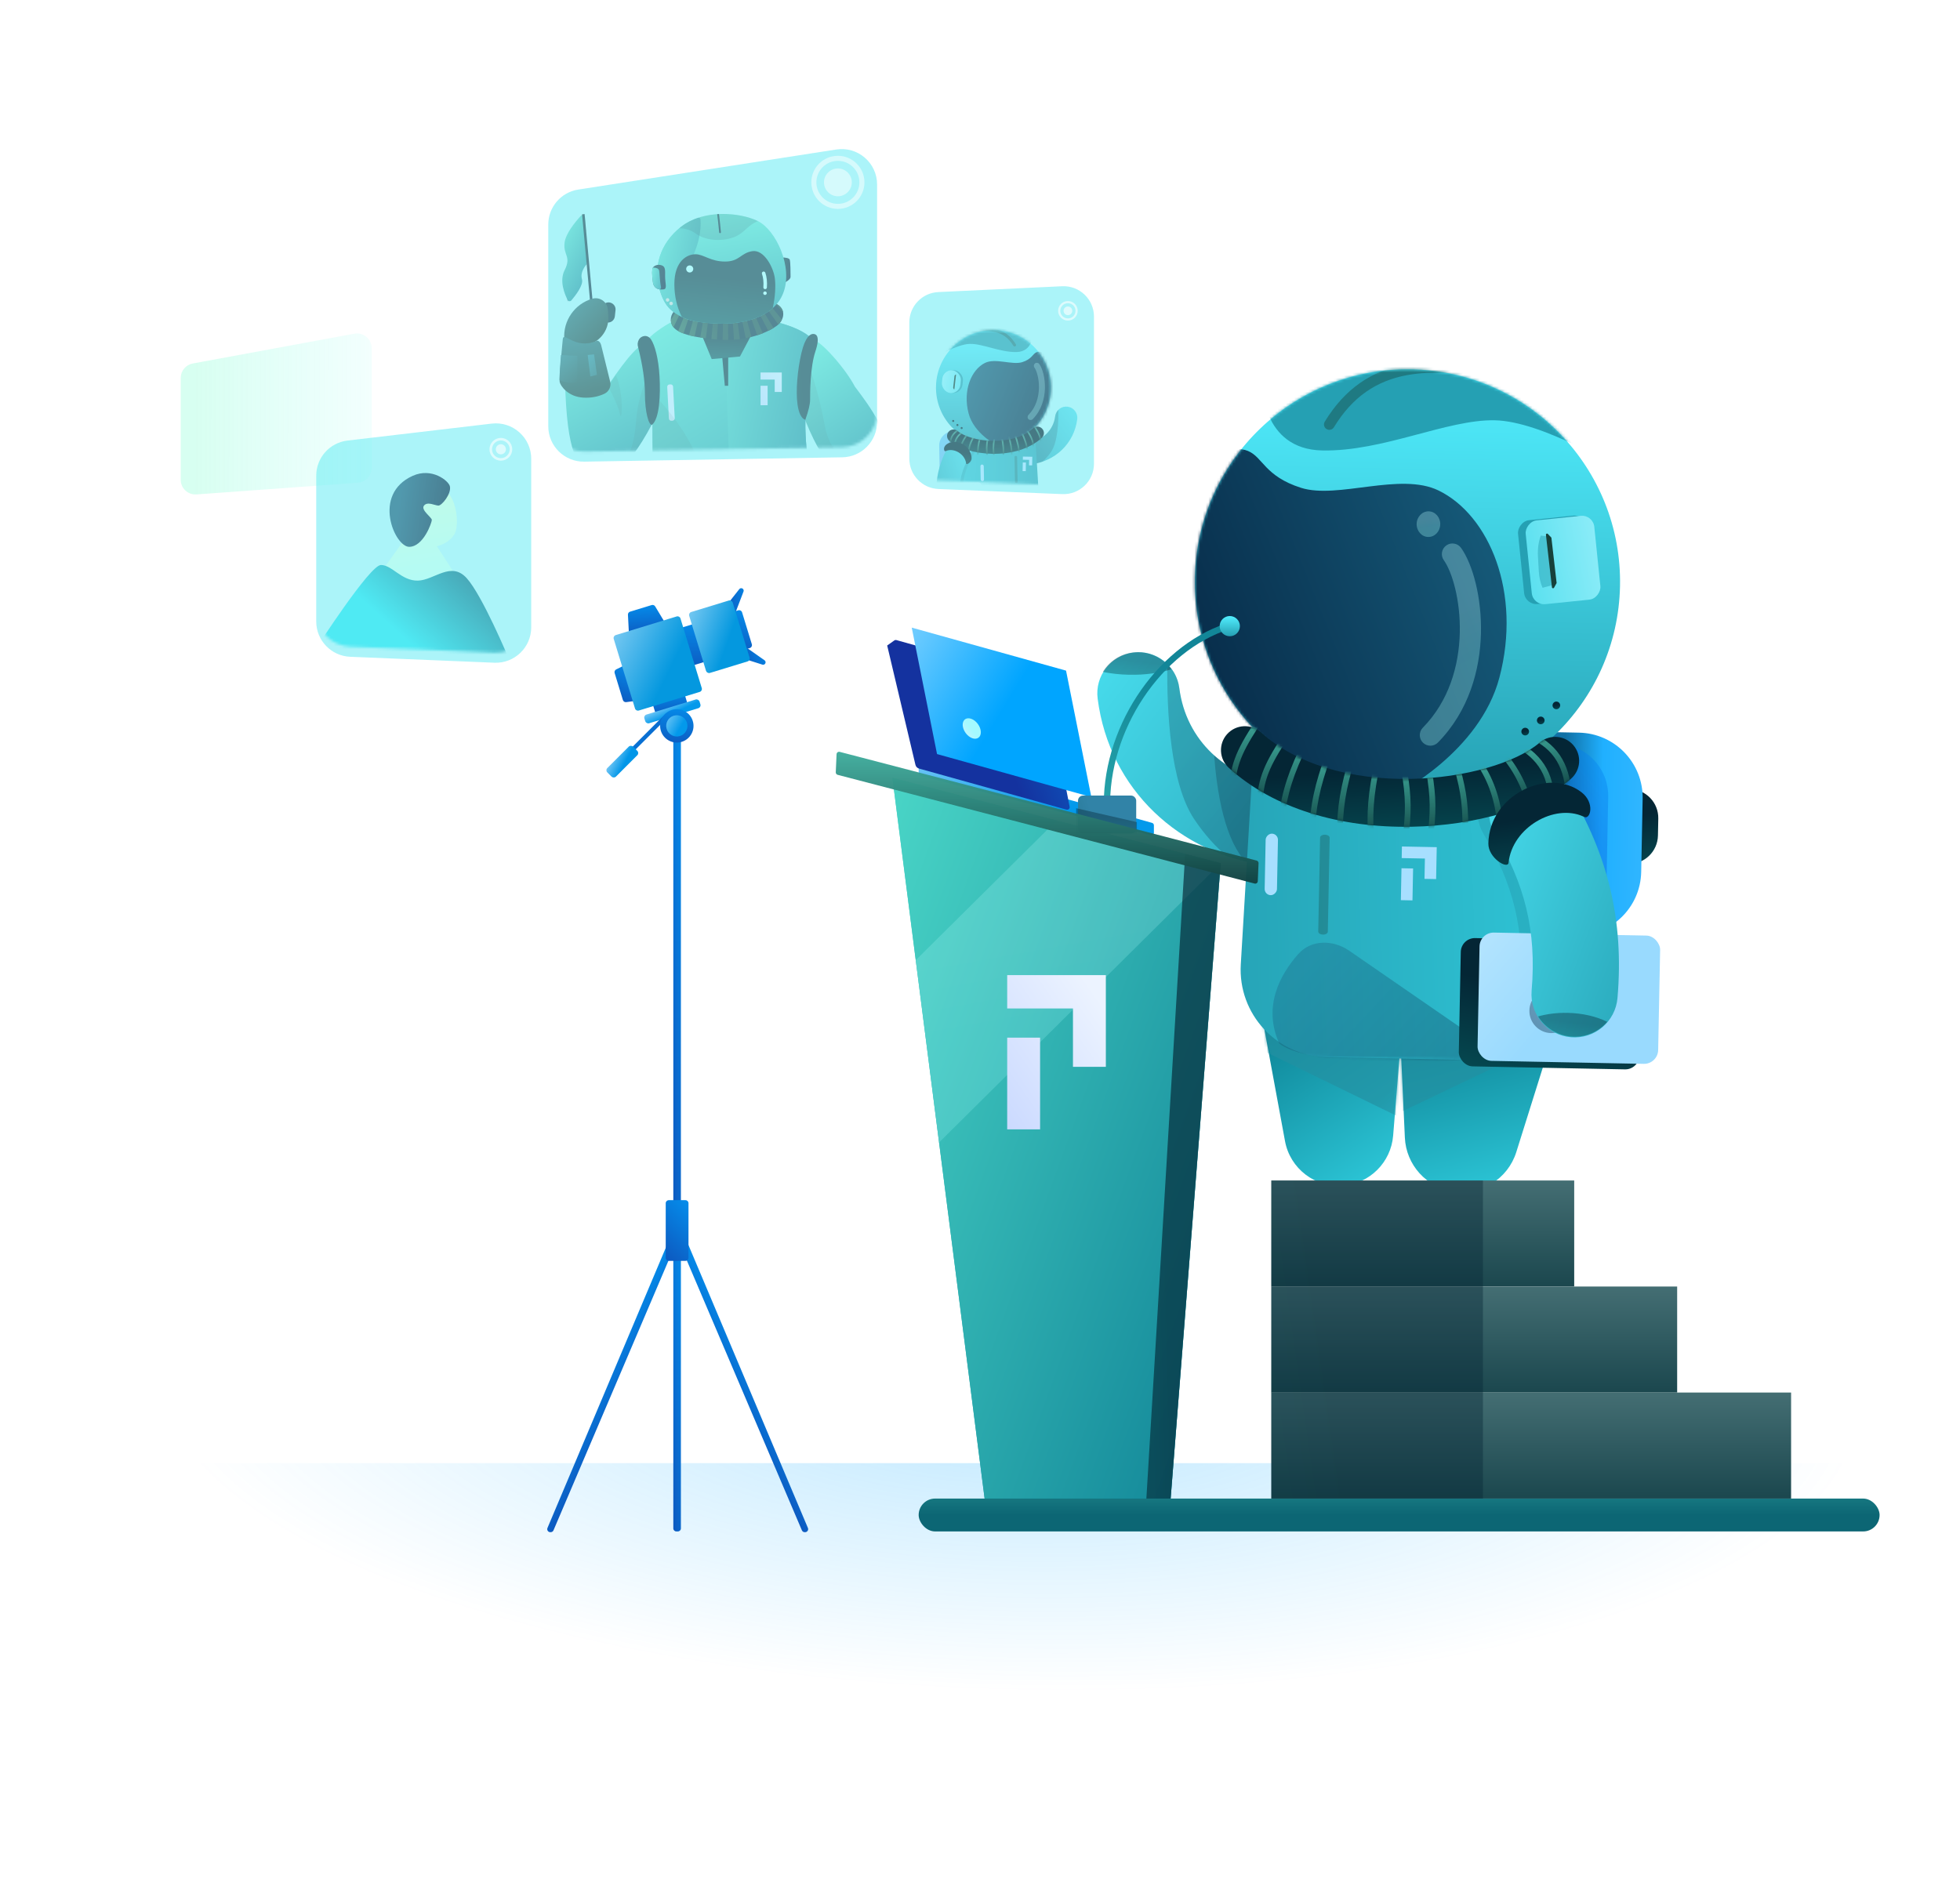 <svg xmlns="http://www.w3.org/2000/svg" width="708" height="685" fill="none" viewBox="0 0 708 685"><path fill="url(#paint0_linear)" d="M507.433 358.571L452.532 349.144L464.177 412.308C466.012 422.262 475.083 429.212 485.171 428.393C494.807 427.611 502.456 419.961 503.237 410.325L507.433 358.571Z"/><mask id="mask0" width="56" height="81" x="452" y="349" mask-type="alpha" maskUnits="userSpaceOnUse"><path fill="#fff" d="M507.433 358.571L452.532 349.144L465.885 421.576C466.75 426.266 471.024 429.541 475.777 429.155L494.009 427.676C498.549 427.308 502.153 423.703 502.521 419.163L507.433 358.571Z"/></mask><g mask="url(#mask0)"><path fill="url(#paint1_linear)" d="M452.934 378.008L505.279 403.562L508.485 380.113L450.902 352.953L452.934 378.008Z" opacity=".696"/></g><path fill="url(#paint2_linear)" d="M563.823 364.947L504.985 356.152L507.47 411.04C507.916 420.883 515.266 429.033 525.011 430.49C535.049 431.99 544.684 425.959 547.722 416.276L563.823 364.947Z"/><mask id="mask1" width="60" height="77" x="504" y="356" mask-type="alpha" maskUnits="userSpaceOnUse"><path fill="#fff" d="M563.823 364.947L504.985 356.152L507.891 420.341C508.092 424.78 511.407 428.456 515.802 429.113L534.583 431.92C539.11 432.597 543.455 429.877 544.825 425.51L563.823 364.947Z"/></mask><g mask="url(#mask1)"><path fill="url(#paint3_linear)" d="M550.285 380.649L502.078 403.677L503.866 377.253L550.285 380.649Z" opacity=".696"/></g><path fill="url(#paint4_linear)" d="M426.003 248.647C424.967 240.498 417.521 234.733 409.372 235.769C401.224 236.805 395.458 244.251 396.494 252.399C400.7 285.474 426.477 308.732 457.524 312.62C465.675 313.641 473.11 307.861 474.13 299.71C475.134 291.691 469.556 284.365 461.613 283.159L461.22 283.104C443.082 280.833 428.413 267.597 426.003 248.647Z"/><path fill="url(#paint5_linear)" fill-rule="evenodd" d="M423.158 241.843C418.66 243.193 413.443 243.915 407.891 243.806C404.56 243.74 401.36 243.38 398.373 242.773C400.647 239.049 404.531 236.355 409.196 235.762C414.802 235.049 420.076 237.556 423.158 241.843Z" clip-rule="evenodd" opacity=".4"/><path fill="url(#paint6_linear)" fill-rule="evenodd" d="M462.495 312.406L466.695 284.911C465.162 284.043 463.45 283.436 461.612 283.157L461.219 283.102C443.08 280.831 428.411 267.595 426.002 248.645C425.562 245.192 423.973 242.167 421.666 239.907C421.452 256.917 422.699 282.938 431.316 295.89C435.122 301.611 439.188 305.976 443.06 309.293C447.701 310.873 452.544 311.995 457.523 312.618C459.229 312.832 460.904 312.747 462.495 312.406Z" clip-rule="evenodd" opacity=".227"/><path fill="url(#paint7_linear)" fill-rule="evenodd" d="M449.589 311.179C452.187 311.8 454.836 312.281 457.523 312.618C465.674 313.639 473.108 307.859 474.129 299.708C475.133 291.689 469.554 284.363 461.612 283.157L461.219 283.102C452.562 282.018 444.696 278.437 438.575 272.929C439.586 286.236 442.077 300.033 447.637 308.39C448.281 309.358 448.933 310.287 449.589 311.179Z" clip-rule="evenodd" opacity=".227"/><path fill="url(#paint8_linear)" d="M599.013 295.77C599.126 289.993 594.535 285.217 588.758 285.104C582.981 284.99 578.206 289.581 578.092 295.358L577.972 301.481C577.859 307.258 582.45 312.034 588.227 312.147C594.004 312.261 598.779 307.67 598.892 301.893L599.013 295.77Z"/><path fill="url(#paint9_linear)" d="M593.362 288.631C593.616 275.681 583.324 264.976 570.374 264.721L542.765 264.179C539.641 264.117 537.059 266.6 536.997 269.724L535.778 331.724C535.717 334.848 538.2 337.431 541.324 337.492L568.932 338.035C581.883 338.29 592.588 327.997 592.842 315.047L593.362 288.631Z"/><path fill="url(#paint10_linear)" d="M580.921 287.949C581.125 277.532 572.847 268.921 562.43 268.717L543.438 268.343C533.022 268.138 524.411 276.417 524.206 286.834L523.588 318.275C523.384 328.692 531.662 337.302 542.079 337.507L561.071 337.88C571.487 338.085 580.098 329.807 580.303 319.39L580.921 287.949Z" opacity=".4"/><path fill="url(#paint11_linear)" d="M563.093 279.799L452.431 277.624L448.203 348.445C447.133 366.367 461.186 381.582 479.137 381.935L525.022 382.837C557.175 383.469 581.191 353.45 573.517 322.22L563.093 279.799Z"/><mask id="mask2" width="138" height="107" x="447" y="277" mask-type="alpha" maskUnits="userSpaceOnUse"><path fill="#fff" d="M563.093 279.799L452.432 277.624L447.195 365.333C446.675 374.04 453.502 381.431 462.222 381.602L568.735 383.696C578.823 383.894 586.357 374.476 583.95 364.678L563.093 279.799Z"/></mask><g mask="url(#mask2)"><path fill="#17413B" d="M478.598 301.593C479.493 301.611 480.221 302.044 480.299 302.583L480.306 302.693L479.638 336.657C479.626 337.246 478.843 337.708 477.888 337.689C476.993 337.671 476.265 337.237 476.187 336.698L476.18 336.589L476.847 302.625C476.859 302.036 477.643 301.574 478.598 301.593Z" opacity=".3"/><path fill="url(#paint12_linear)" d="M562.655 285.403C558.268 278.01 548.719 275.574 541.326 279.961C533.934 284.348 531.497 293.897 535.885 301.29C546.541 319.247 550.97 336.104 549.11 357.857C548.377 366.422 554.727 373.959 563.292 374.692C571.856 375.424 579.394 369.075 580.126 360.51C582.535 332.347 576.659 309.001 562.655 285.403Z" opacity=".523"/><path fill="url(#paint13_linear)" d="M541.23 380.684L487.426 343.546C481.555 339.493 473.668 339.39 468.943 344.736C462.562 351.956 456.009 363.541 462.099 377.033C474.616 386.917 534.037 384.174 541.23 380.684Z" opacity=".3"/></g><rect width="65.247" height="46.359" x="527.77" y="338.848" fill="url(#paint14_linear)" rx="5.099" transform="rotate(1.126 527.77 338.848)"/><g filter="url(#filter0_d)"><rect width="65.247" height="46.359" x="529.313" y="340.129" fill="url(#paint15_linear)" rx="5.099" transform="rotate(1.126 529.313 340.129)"/></g><circle cx="560.47" cy="365.26" r="8.017" fill="url(#paint16_linear)" opacity=".4" transform="rotate(1.126 560.47 365.26)"/><path fill="url(#paint17_linear)" d="M506.907 286.998C464.507 286.164 430.811 251.117 431.644 208.717C432.478 166.317 467.525 132.621 509.925 133.455C552.325 134.288 586.021 169.336 585.188 211.736C584.354 254.135 549.307 287.832 506.907 286.998Z"/><mask id="mask3" width="155" height="155" x="431" y="133" mask-type="alpha" maskUnits="userSpaceOnUse"><path fill="#fff" d="M506.907 286.998C464.507 286.164 430.811 251.117 431.644 208.717C432.478 166.317 467.525 132.621 509.925 133.455C552.325 134.288 586.021 169.336 585.188 211.736C584.354 254.135 549.307 287.832 506.907 286.998Z"/></mask><g mask="url(#mask3)"><path fill="url(#paint18_linear)" d="M584.37 169.188C584.37 169.188 557.238 152.198 539.928 151.858C522.619 151.517 499.657 163.196 477.626 162.763C455.594 162.33 455.874 138.63 455.874 138.63L527.011 126.556L572.158 140.916L584.37 169.188Z"/><path fill="url(#paint19_linear)" d="M440.193 164.802C440.193 164.802 445.333 160.745 450.762 162.93C456.191 165.116 456.759 172.064 469.967 176.26C483.175 180.455 505.796 170.472 519.664 177.237C537.979 186.17 549.715 214.166 541.617 244.831C534.497 271.792 504.739 286.8 504.739 286.8L447.61 275.779L419.566 213.66L440.193 164.802Z"/><path fill="url(#paint20_linear)" fill-rule="evenodd" d="M522.444 197.071C524.166 195.849 526.553 196.254 527.776 197.976C532.019 203.953 535.274 215.957 534.955 228.898C534.632 242.001 530.634 256.866 519.412 268.293C517.933 269.8 515.512 269.822 514.005 268.342C512.498 266.863 512.476 264.442 513.956 262.935C523.428 253.288 527.019 240.514 527.31 228.71C527.605 216.744 524.499 206.572 521.539 202.403C520.317 200.68 520.722 198.293 522.444 197.071Z" clip-rule="evenodd" opacity=".3"/><ellipse cx="515.99" cy="189.388" fill="url(#paint21_linear)" opacity=".3" rx="4.266" ry="4.633" transform="rotate(1.126 515.99 189.388)"/><path fill="#17413B" d="M543.564 133.83L541.629 133.462C527.003 130.727 517.072 130.023 507.74 131.701C495.452 133.911 485.794 140.439 478.533 152.364C477.977 153.278 478.267 154.47 479.181 155.026C480.094 155.582 481.286 155.293 481.842 154.379C488.521 143.409 497.221 137.529 508.426 135.514C517.569 133.87 527.569 134.681 542.828 137.633C543.878 137.836 544.894 137.15 545.097 136.099C545.301 135.049 544.614 134.033 543.564 133.83Z" opacity=".4"/></g><rect width="24.904" height="30.438" fill="url(#paint22_linear)" rx="4.445" transform="matrix(-0.995 0.102 0.102 0.995 572.677 185.868)"/><rect width="24.904" height="30.438" fill="url(#paint23_linear)" rx="4.445" transform="matrix(-0.995 0.102 0.102 0.995 575.444 185.923)"/><path fill="url(#paint24_linear)" d="M555.541 200.929L555.852 206.429C555.978 208.656 556.463 210.681 557.206 212.373L561.237 211.299L560.233 193.893L556.552 193.531C555.775 195.707 555.391 198.266 555.541 200.929Z" opacity=".482"/><path fill="#17413B" d="M558.429 193.242C558.385 192.856 558.859 192.636 559.125 192.919L560.401 194.276L562.293 210.66L561.356 212.354C561.165 212.698 560.645 212.595 560.6 212.204L558.429 193.242Z"/><path fill="url(#paint25_linear)" d="M566.805 285.485C562.418 278.092 552.869 275.656 545.477 280.043C538.084 284.43 535.648 293.979 540.035 301.372C550.692 319.329 555.121 336.186 553.26 357.939C552.528 366.504 558.877 374.042 567.442 374.774C576.007 375.507 583.544 369.157 584.277 360.592C586.685 332.429 580.81 309.083 566.805 285.485Z"/><path fill="url(#paint26_linear)" fill-rule="evenodd" d="M580.571 369.199C576.675 367.276 571.682 366.072 566.22 365.964C562.395 365.889 558.778 366.361 555.591 367.257C558.098 371.268 562.395 374.091 567.471 374.526C572.632 374.967 577.421 372.836 580.571 369.199Z" clip-rule="evenodd" opacity=".4"/><path fill="url(#paint27_linear)" fill-rule="evenodd" d="M455.501 264.632C451.963 261.424 446.495 261.691 443.287 265.229C440.079 268.767 440.346 274.236 443.884 277.444C460.133 292.178 484.083 299.194 509.984 298.719C533.178 298.294 555.431 291.733 567.409 281.451C571.033 278.341 571.449 272.882 568.339 269.258C565.304 265.723 560.034 265.24 556.413 268.107L556.145 268.328C547.642 275.628 529.182 281.07 509.667 281.428C487.816 281.829 468.093 276.051 455.501 264.632Z" clip-rule="evenodd"/><mask id="mask4" width="130" height="37" x="441" y="262" mask-type="alpha" maskUnits="userSpaceOnUse"><path fill="#fff" fill-rule="evenodd" d="M455.501 264.632C451.963 261.424 446.495 261.691 443.287 265.229C440.079 268.767 440.346 274.236 443.884 277.444C460.133 292.178 484.083 299.194 509.984 298.719C533.178 298.294 555.431 291.733 567.409 281.451C571.033 278.341 571.449 272.882 568.339 269.258C565.304 265.723 560.034 265.24 556.413 268.107L556.145 268.328C547.642 275.628 529.182 281.07 509.667 281.428C487.816 281.829 468.093 276.051 455.501 264.632Z" clip-rule="evenodd"/></mask><g mask="url(#mask4)"><path fill="url(#paint28_linear)" d="M549.604 268.651L548.549 270.438C556.795 275.31 560.295 282.681 558.979 292.851L558.902 293.408L560.956 293.706C562.566 282.622 558.867 274.337 550.072 268.933L549.604 268.651Z" opacity=".969"/><path fill="url(#paint29_linear)" d="M551.875 264.266L551.161 266.215C560.156 269.508 564.937 276.12 565.491 286.359L565.517 286.921L567.591 286.841C567.159 275.648 562.017 268.173 552.386 264.459L551.875 264.266Z" opacity=".969"/><path fill="url(#paint30_linear)" d="M534.855 274.483L533.154 275.671C537.717 282.204 540.169 289.657 540.856 298.305L540.919 299.174L542.99 299.039C542.397 289.953 539.96 282.07 535.312 275.15L534.855 274.483Z" opacity=".969"/><path fill="url(#paint31_linear)" d="M541.388 269.331L539.936 270.814C545.633 276.386 549.428 283.254 551.709 291.623L551.932 292.465L553.942 291.948C551.671 283.131 547.812 275.838 541.96 269.901L541.388 269.331Z" opacity=".969"/><path fill="url(#paint32_linear)" d="M516.691 274.907L514.636 275.203L514.839 276.546L515.184 278.666C516.716 287.928 516.922 293.396 515.33 304.745L515.204 305.63L517.258 305.927L517.508 304.146C518.958 293.45 518.767 287.839 517.349 279.047L516.82 275.776L516.691 274.907Z" opacity=".969"/><path fill="url(#paint33_linear)" d="M507.746 274.869L505.692 275.166L505.895 276.508L506.24 278.628C507.771 287.891 507.978 293.359 506.386 304.708L506.26 305.592L508.314 305.889L508.563 304.109C510.013 293.413 509.822 287.802 508.405 279.01L507.875 275.739L507.746 274.869Z" opacity=".969"/><path fill="url(#paint34_linear)" d="M526.385 273.533L524.374 274.046L524.718 275.36L525.286 277.431C527.792 286.478 528.578 291.894 528.199 303.348L528.167 304.241L530.241 304.318L530.3 302.521C530.607 291.732 529.822 286.173 527.479 277.581L526.606 274.384L526.385 273.533Z" opacity=".969"/><path fill="url(#paint35_linear)" d="M499.268 272.158L497.232 271.754L496.69 274.44C494.174 286.811 493.473 293.407 494.359 304.498L494.439 305.459L496.507 305.282C495.55 294.154 496.137 287.762 498.516 275.885L499.268 272.158Z" opacity=".969"/><path fill="url(#paint36_linear)" d="M490.458 270.41L488.462 269.842L487.704 272.475C484.186 284.6 482.95 291.116 482.928 302.242L482.929 303.207L485.004 303.199C484.958 292.03 486.065 285.708 489.405 274.065L490.458 270.41Z" opacity=".969"/><path fill="url(#paint37_linear)" d="M479.007 272.108C474.969 283.255 473.167 290.909 472.965 300.981L472.951 301.933L475.026 301.954C475.126 291.99 476.763 284.571 480.593 273.832L480.958 272.815L479.007 272.108Z" opacity=".969"/><path fill="url(#paint38_linear)" d="M470.963 267.299C465.746 277.945 463.129 285.359 461.841 295.351L461.725 296.296L463.785 296.541C464.96 286.645 467.388 279.447 472.354 269.183L472.827 268.212L470.963 267.299Z" opacity=".969"/><path fill="url(#paint39_linear)" d="M465.745 265.945L464.01 264.806L463.338 265.828C456.288 276.531 453.865 282.314 454.065 292.356L454.081 293.003L456.156 292.94C455.867 283.438 457.905 278.036 464.222 268.269L465.745 265.945Z" opacity=".969"/><path fill="url(#paint40_linear)" d="M455.78 260.807L454.044 259.668L453.372 260.69C446.322 271.393 443.9 277.176 444.099 287.218L444.116 287.865L446.19 287.802C445.902 278.3 447.939 272.898 454.257 263.131L455.78 260.807Z" opacity=".969"/></g><path fill="url(#paint41_linear)" fill-rule="evenodd" d="M562.172 256.257C561.408 256.242 560.8 255.611 560.816 254.847C560.831 254.083 561.462 253.476 562.226 253.491C562.99 253.506 563.597 254.137 563.582 254.901C563.567 255.665 562.936 256.272 562.172 256.257Z" clip-rule="evenodd"/><path fill="url(#paint42_linear)" fill-rule="evenodd" d="M556.53 261.682C555.766 261.667 555.159 261.036 555.174 260.272C555.189 259.508 555.82 258.901 556.584 258.916C557.348 258.931 557.955 259.562 557.94 260.326C557.925 261.09 557.294 261.697 556.53 261.682Z" clip-rule="evenodd"/><path fill="url(#paint43_linear)" fill-rule="evenodd" d="M550.915 265.722C550.151 265.707 549.544 265.076 549.559 264.312C549.574 263.548 550.205 262.94 550.969 262.955C551.733 262.97 552.34 263.602 552.325 264.366C552.31 265.13 551.679 265.737 550.915 265.722Z" clip-rule="evenodd"/><path fill="url(#paint44_linear)" fill-rule="evenodd" d="M571.235 286.228C559.428 277.176 537.976 287.091 537.634 304.767C537.533 310.015 544.652 314.207 544.917 311.738C546.289 298.95 561.533 290.278 571.934 295.019L572.255 295.17C574.487 296.258 576.243 290.067 571.235 286.228Z" clip-rule="evenodd"/><rect width="4.445" height="22.226" fill="#A7DFFF" rx="2.223" transform="matrix(-1 -0.02 -0.02 1 461.674 301.261)"/><path fill="#A7DFFF" fill-rule="evenodd" d="M510.446 313.796L510.219 325.327L506.026 325.245L506.253 313.714L510.446 313.796ZM518.987 306.099L518.76 317.63L514.567 317.548L514.711 310.209L506.325 310.045L506.407 305.851L518.987 306.099Z" clip-rule="evenodd"/><path fill="url(#paint45_radial)" d="M708 528.667H0.423C26.584 580.669 132.323 684.673 345.993 684.673C559.663 684.673 676.36 580.669 708 528.667Z"/><path fill="url(#paint46_linear)" d="M322.367 281.058L356.059 544.521H422.624L440.955 311.885L322.367 281.058Z"/><path fill="url(#paint47_linear)" d="M322.367 281.058L356.059 544.521H422.624L440.955 311.885L322.367 281.058Z"/><path fill="url(#paint48_linear)" d="M330.79 346.923L339.213 412.789L440.955 311.884L381.661 296.471L330.79 346.923Z" opacity=".2"/><path fill="url(#paint49_linear)" d="M428.112 308.547L440.955 311.886L422.623 544.522L413.914 544.521L428.112 308.547Z" opacity=".661"/><rect width="347.111" height="11.878" x="331.845" y="541.459" fill="url(#paint50_linear)" rx="5.939"/><path fill="url(#paint51_linear)" fill-rule="evenodd" d="M375.702 374.922V408.061H363.824V374.922H375.702ZM399.458 352.327V385.466H387.58V364.377H363.824V352.327H399.458Z" clip-rule="evenodd"/><path fill="url(#paint52_linear)" d="M331.845 273.75L416.15 297.32C416.545 297.43 416.818 297.79 416.818 298.2V300.895C416.818 301.493 416.254 301.929 415.676 301.78L331.845 280.146V273.75Z"/><path fill="url(#paint53_linear)" d="M323.042 231.412C323.267 231.253 323.552 231.204 323.817 231.278L376.446 246.036C377.11 246.222 377.613 246.767 377.746 247.444L386.381 291.484C386.512 292.151 385.894 292.723 385.239 292.54L331.971 277.695C331.33 277.516 330.836 277.003 330.683 276.355L320.472 233.231L323.042 231.412Z"/><g filter="url(#filter1_d)"><path fill="url(#paint54_linear)" d="M319.967 232.635L375.702 248.167L384.839 293.851L329.104 278.319L319.967 232.635Z"/></g><g filter="url(#filter2_d)"><path fill="url(#paint55_linear)" d="M353.442 266.549C354.667 265.659 354.578 263.448 353.243 261.611C351.908 259.774 349.834 259.006 348.609 259.896C347.384 260.786 347.473 262.996 348.808 264.833C350.143 266.67 352.218 267.438 353.442 266.549Z"/></g><path fill="url(#paint56_linear)" fill-rule="evenodd" d="M443.424 225.115L444.119 227.292C419.572 235.126 400.206 263.914 401.025 292.265L401.056 293.124L398.774 293.223C397.502 263.883 417.228 233.954 442.652 225.369L443.424 225.115Z" clip-rule="evenodd"/><rect width="21.015" height="13.705" x="389.407" y="287.455" fill="url(#paint57_linear)" rx="1.827"/><path fill="url(#paint58_linear)" d="M388.738 292.024L410.666 297.049V301.161H388.738V292.024Z" opacity=".4"/><path fill="url(#paint59_linear)" d="M444.228 229.893C446.247 229.893 447.883 228.257 447.883 226.239C447.883 224.22 446.247 222.584 444.228 222.584C442.21 222.584 440.574 224.22 440.574 226.239C440.574 228.257 442.21 229.893 444.228 229.893Z"/><path fill="url(#paint60_linear)" d="M302.185 272.505C302.21 271.923 302.765 271.513 303.328 271.66L453.941 310.947C454.357 311.056 454.641 311.44 454.623 311.871L454.34 318.402C454.315 318.984 453.76 319.394 453.197 319.247L302.584 279.96C302.168 279.851 301.884 279.467 301.902 279.036L302.185 272.505Z" opacity=".969"/><g filter="url(#filter3_d)" opacity=".5"><path fill="#12E2EF" fill-opacity=".7" fill-rule="evenodd" d="M198.049 77.475C198.049 71.168 202.646 65.803 208.878 64.835L302.074 50.362C309.828 49.158 316.828 55.155 316.828 63.002V148.789C316.828 155.77 311.232 161.461 304.252 161.579L211.056 163.148C203.909 163.269 198.049 157.507 198.049 150.358V77.475Z" clip-rule="evenodd"/></g><g opacity=".5"><mask id="mask5" width="119" height="114" x="198" y="50" mask-type="alpha" maskUnits="userSpaceOnUse"><path fill="#fff" fill-rule="evenodd" d="M198.049 77.475C198.049 71.168 202.646 65.803 208.878 64.835L302.074 50.362C309.828 49.158 316.828 55.155 316.828 63.002V148.789C316.828 155.77 311.232 161.461 304.252 161.579L211.056 163.148C203.909 163.269 198.049 157.507 198.049 150.358V77.475Z" clip-rule="evenodd"/></mask><g mask="url(#mask5)"><path fill="#fff" d="M302.666 70.913C305.441 70.913 307.691 68.663 307.691 65.888C307.691 63.112 305.441 60.862 302.666 60.862C299.891 60.862 297.641 63.112 297.641 65.888C297.641 68.663 299.891 70.913 302.666 70.913Z"/><path stroke="#fff" stroke-width="1.827" d="M302.666 74.567C307.46 74.567 311.346 70.681 311.346 65.888C311.346 61.094 307.46 57.208 302.666 57.208C297.872 57.208 293.986 61.094 293.986 65.888C293.986 70.681 297.872 74.567 302.666 74.567Z"/><path fill="url(#paint61_linear)" d="M282.085 93.01C283.998 93.024 285.056 93.289 285.259 93.807C285.565 94.582 285.565 98.941 285.565 100.036C285.565 100.766 284.568 101.608 282.574 102.562L282.085 93.01Z"/><path fill="url(#paint62_linear)" fill-rule="evenodd" d="M289.577 148.366C289.572 148.464 289.587 148.565 289.622 148.656C293.533 159.002 297.244 165.688 300.755 168.717C306.046 173.279 314.538 170.615 319.309 162.04C322.428 156.434 309.087 140.238 308.812 139.706C305.351 133.018 296.306 122.94 293.74 122.824C291.912 122.741 290.525 131.256 289.577 148.366Z" clip-rule="evenodd"/><path fill="#262626" fill-rule="evenodd" d="M291.603 131.099C293.877 136.128 296.015 143.803 298.016 154.125C300.598 167.447 310.831 168.974 317.519 164.772C312.62 171.134 305.435 172.753 300.755 168.717C297.229 165.675 293.499 158.941 289.569 148.517L289.667 146.796C290.032 140.595 290.458 135.597 290.946 131.802L291.603 131.099Z" clip-rule="evenodd" opacity=".1"/><path fill="url(#paint63_linear)" fill-rule="evenodd" d="M219.831 139.019C226.978 128.552 230.822 124.089 235.339 122.824C239.975 121.525 240.668 130.411 237.417 149.482C237.406 149.55 237.383 149.618 237.353 149.68C232.405 159.581 228.076 165.964 224.365 168.829C218.781 173.14 210.7 173.14 207.317 163.626C205.531 158.604 204.464 151.01 204.102 137.88C204.092 137.52 204.153 137.189 204.464 137.038L217.036 130.942C217.359 130.785 217.748 130.897 217.938 131.202C217.938 131.202 219.545 139.439 219.831 139.019Z" clip-rule="evenodd"/><path fill="#262626" fill-rule="evenodd" d="M234.351 134.851L238.733 140.637L238.596 141.726C238.285 144.12 237.886 146.739 237.399 149.586L236.943 150.495C232.166 159.933 227.973 166.043 224.365 168.829C223.749 169.304 223.113 169.687 222.463 169.986C227.773 166.033 229.219 159.054 229.753 152.418L229.791 151.92C230.201 146.386 231.72 140.697 234.351 134.851Z" clip-rule="evenodd" opacity=".1"/><path fill="url(#paint64_linear)" fill-rule="evenodd" d="M246.27 114.419C246.172 114.423 246.075 114.449 245.987 114.492C240.429 117.274 236.341 120.051 233.721 122.824C229.761 127.017 235.644 144.087 235.644 150.658C235.644 157.229 235.564 181.818 237.4 185.74C239.236 189.663 252.341 192.79 267.639 192.79C282.937 192.79 291.486 184.159 292.629 181.017C293.772 177.874 289.804 158.507 291.216 147.707C292.147 140.585 292.981 132.394 293.716 123.134C293.731 122.937 293.664 122.742 293.526 122.601C290.707 119.742 285.734 117.511 278.606 115.906C271.32 114.266 260.541 113.77 246.27 114.419Z" clip-rule="evenodd"/><path fill="url(#paint65_linear)" d="M242.242 138.889L241.819 138.911C241.352 138.936 240.993 139.335 241.017 139.802L241.616 151.23C241.64 151.697 242.039 152.057 242.507 152.032L242.93 152.011C243.398 151.986 243.757 151.587 243.732 151.119L243.133 139.691C243.109 139.224 242.71 138.865 242.242 138.889Z"/><path fill="url(#paint66_linear)" fill-rule="evenodd" d="M262.417 114.892C262.436 114.512 262.756 114.216 263.137 114.229C269.382 114.431 274.538 114.99 278.606 115.906C285.732 117.51 290.705 119.742 293.524 122.6C293.663 122.741 293.73 122.936 293.714 123.133L293.522 125.518C292.835 133.806 292.067 141.202 291.215 147.707C289.803 158.507 293.771 177.873 292.628 181.015C292.087 182.504 289.883 185.225 286.088 187.676C285.936 187.774 285.752 187.808 285.575 187.773L264.505 183.538C264.187 183.474 263.954 183.2 263.942 182.875L261.905 124.804L262.417 114.892Z" clip-rule="evenodd"/><path fill="#262626" fill-rule="evenodd" d="M237.399 143.756C244.641 151.641 249.696 159.499 252.566 167.332L252.802 167.982C256.664 178.699 260.747 193.563 282.807 189.507C278.878 191.387 273.807 192.79 267.639 192.79C252.34 192.79 239.235 189.663 237.399 185.74C235.637 181.974 235.64 159.163 235.643 151.531L235.644 150.657C235.644 149.276 235.383 147.428 235.009 145.335L237.399 143.756Z" clip-rule="evenodd" opacity=".1"/><path fill="url(#paint67_linear)" d="M260.765 127.684L261.823 139.385H263.045V127.684H260.765Z"/><path fill="url(#paint68_linear)" d="M252.565 118.792L257.086 129.743L267.299 128.813L272.59 118.792H252.565Z"/><path fill="url(#paint69_linear)" d="M244.496 111.404C242.549 113.087 241.9 114.934 242.549 116.945C243.522 119.962 248.318 121.765 259.236 122.685C270.154 123.605 277.888 119.746 280.606 117.704C283.325 115.662 284.232 111.624 280.193 109.666C277.5 108.361 265.601 108.94 244.496 111.404Z"/><path fill="url(#paint70_linear)" fill-rule="evenodd" d="M280.192 109.666C280.079 109.611 279.949 109.559 279.802 109.511L282.883 112.85C282.676 111.626 281.852 110.47 280.192 109.666ZM277.92 109.913L282.457 115.482C282.147 116.127 281.698 116.731 281.147 117.249L276.625 110.901C277.063 110.589 277.494 110.259 277.92 109.913ZM246.26 112.074C245.791 111.847 245.336 111.609 244.894 111.358L244.808 111.368L242.313 115.731C242.337 116.129 242.416 116.533 242.548 116.945C242.697 117.407 242.936 117.84 243.272 118.246L246.26 112.074ZM275.291 111.786L279.425 118.499C278.885 118.83 278.253 119.181 277.533 119.533L273.895 112.58C274.367 112.333 274.832 112.068 275.291 111.786ZM249.314 113.318C248.784 113.139 248.269 112.947 247.766 112.743L244.971 119.622C245.514 119.937 246.15 120.229 246.883 120.501L249.314 113.318ZM272.435 113.278L275.54 120.415C274.908 120.667 274.233 120.912 273.514 121.143L270.947 113.864C271.45 113.686 271.946 113.491 272.435 113.278ZM252.548 114.219C251.988 114.094 251.441 113.957 250.907 113.808L248.873 121.122C249.497 121.287 250.17 121.443 250.895 121.589L252.548 114.219ZM269.416 114.343L271.451 121.734C270.784 121.903 270.088 122.057 269.364 122.194L267.848 114.717C268.379 114.609 268.901 114.485 269.416 114.343ZM255.95 114.818C255.369 114.742 254.8 114.655 254.242 114.557L252.945 121.954C253.587 122.056 254.263 122.151 254.972 122.242L255.95 114.818ZM267.255 122.527L266.238 114.988C265.703 115.06 265.16 115.116 264.608 115.155L265.151 122.734C265.872 122.683 266.574 122.613 267.255 122.527ZM262.574 115.227C262.108 115.227 261.648 115.222 261.193 115.211L261.014 122.795C261.707 122.822 262.386 122.83 263.05 122.821L262.953 115.225L262.574 115.227ZM257.662 115.009C258.236 115.063 258.821 115.106 259.416 115.14L258.989 122.664C258.291 122.604 257.618 122.54 256.97 122.472L257.662 115.009Z" clip-rule="evenodd"/><path fill="url(#paint71_linear)" fill-rule="evenodd" d="M246.12 114.426C242.844 112.633 240 111.071 238.093 104.033C236.186 96.994 238.011 88.143 246.12 81.863C254.23 75.582 267.202 76.691 273.714 79.851C280.227 83.012 286.602 96.494 282.917 105.914C279.232 115.335 267.276 116.945 261.302 116.945C255.328 116.945 249.397 116.218 246.12 114.426Z" clip-rule="evenodd"/><path fill="url(#paint72_linear)" fill-rule="evenodd" d="M250.074 93.058L249.885 93.466C247.393 98.741 247.755 105.905 250.971 114.957C251.154 115.473 250.71 115.999 250.177 115.873C248.595 115.5 247.21 115.022 246.12 114.425L245.383 114.019C242.418 112.365 239.855 110.538 238.093 104.033C236.186 96.994 238.011 88.143 246.12 81.863C247.934 80.458 249.991 79.423 252.164 78.698C252.578 78.56 253.008 78.845 253.039 79.28C253.342 83.509 252.354 88.102 250.074 93.058Z" clip-rule="evenodd"/><path fill="#D8D8D8" d="M241.148 109.008C241.501 109.008 241.788 108.722 241.788 108.369C241.788 108.016 241.501 107.729 241.148 107.729C240.795 107.729 240.508 108.016 240.508 108.369C240.508 108.722 240.795 109.008 241.148 109.008Z"/><path fill="#D8D8D8" d="M242.427 110.287C242.78 110.287 243.066 110.001 243.066 109.648C243.066 109.294 242.78 109.008 242.427 109.008C242.074 109.008 241.787 109.294 241.787 109.648C241.787 110.001 242.074 110.287 242.427 110.287Z"/><path fill="url(#paint73_linear)" d="M273.713 79.851L273.803 79.897C270.063 81.329 269.089 83.97 265.658 85.476C261.572 87.271 255.445 87.161 251.751 84.667L251.548 84.526C249.634 83.153 247.569 82.471 245.355 82.478C245.603 82.271 245.858 82.065 246.119 81.863C254.229 75.582 267.201 76.691 273.713 79.851Z" opacity=".2"/><path fill="url(#paint74_linear)" d="M260.41 83.891C260.426 84.067 260.297 84.223 260.121 84.239C259.945 84.255 259.789 84.125 259.773 83.949L259.681 82.961C259.481 80.857 259.276 78.997 259.067 77.381C259.28 77.367 259.494 77.355 259.707 77.345L259.803 78.107C260.01 79.796 260.213 81.724 260.41 83.891Z"/><path fill="url(#paint75_linear)" d="M279.883 100.484C280.231 103.13 280.079 107.2 279.118 111.355C274.014 115.927 266.135 116.912 261.533 116.944L261.301 116.945C255.43 116.945 249.599 116.243 246.29 114.517C244.497 110.903 243.6 106.96 243.6 102.688C243.6 94.188 248.279 91.863 251.227 91.863C254.175 91.863 256.63 94.504 261.905 94.504C267.179 94.504 267.498 91.418 271.75 90.752C276.001 90.086 279.378 96.636 279.883 100.484Z"/><path fill="#262626" fill-rule="evenodd" d="M222.515 135.628C225.46 142.54 224.664 152.996 223.927 149.633C223.4 147.226 221.988 143.909 219.691 139.682C220.64 138.271 221.567 136.94 222.472 135.688L222.515 135.628Z" clip-rule="evenodd" opacity=".1"/><path fill="url(#paint76_linear)" d="M217.623 110.15L218.522 109.619C220.326 108.553 222.572 110.005 222.342 112.087L222.096 114.315C221.928 115.83 220.457 116.846 218.98 116.466L217.623 110.15Z"/><path fill="url(#paint77_linear)" fill-rule="evenodd" d="M211.292 78.563C211.262 77.774 210.335 77.409 209.801 77.99C207.798 80.173 204.335 84.369 203.939 87.659C203.38 92.319 206.518 92.563 203.939 97.642C201.974 101.514 203.977 106.322 205.041 108.389C205.313 108.918 206.003 108.987 206.39 108.535C207.86 106.817 210.842 102.99 210.216 100.892C209.392 98.129 211.93 95.463 211.93 95.463L211.292 78.563Z" clip-rule="evenodd"/><path fill="url(#paint78_linear)" fill-rule="evenodd" d="M211.684 82.9C211.679 82.905 211.674 82.91 211.67 82.915C211.538 83.049 211.396 83.196 211.244 83.356L211.269 83.999C211.422 83.833 211.569 83.676 211.708 83.531L211.684 82.9ZM205.333 108.972C205.154 108.891 204.995 108.756 204.88 108.569C204.885 108.26 204.893 107.932 204.905 107.593C205.024 107.848 205.138 108.08 205.244 108.284C205.27 108.336 205.303 108.382 205.34 108.422C205.336 108.612 205.334 108.796 205.333 108.972Z" clip-rule="evenodd" opacity=".2"/><path fill="url(#paint79_linear)" d="M211.166 77.345L214.821 116.992L213.913 117.09L210.258 77.443L211.166 77.345Z"/><path fill="url(#paint80_linear)" d="M203.831 122.482C203.368 115.872 207.559 109.828 213.911 107.943C216.621 107.139 219.378 109.051 219.575 111.87L219.739 114.21C220.111 119.531 216.261 124.216 210.969 124.882L205.976 125.511C204.935 125.642 203.998 124.872 203.925 123.826L203.831 122.482Z"/><path fill="url(#paint81_linear)" d="M217.134 124.621L220.403 137.895C220.842 139.679 219.954 141.525 218.285 142.296C215.997 143.352 213.514 143.813 210.835 143.677C205.121 143.389 202.542 139.444 202.192 138.113C201.842 136.782 203.22 123.618 203.278 122.684C203.488 119.355 207.56 126.548 215.482 123.173C216.214 122.862 216.942 123.84 217.134 124.621Z"/><path fill="url(#paint82_linear)" d="M208.547 128.602L208.533 138.054C206.838 138.599 204.703 138.373 202.129 137.376L202.124 137.062C202.117 135.215 202.361 131.485 202.635 128.281L208.547 128.602Z"/><path fill="url(#paint83_linear)" d="M212.292 128.265L213.245 136.024L215.637 135.433L214.581 128.03L212.292 128.265Z"/><path fill="url(#paint84_linear)" d="M230.52 125.518C232.143 131.989 232.955 137.511 232.955 142.085C232.955 148.945 234.36 153.816 235.539 153.466C238.242 151.25 238.623 142.65 238.242 136.041C237.86 129.433 236.544 124.763 235.201 122.7C233.857 120.636 231.535 121.326 230.789 122.7C230.291 123.615 230.202 124.555 230.52 125.518Z"/><path fill="url(#paint85_linear)" d="M290.892 151.692C289.48 151.202 288.543 149.343 288.081 146.116C287.389 141.274 288.081 133.56 289.487 127.564C290.892 121.568 292.739 120.657 293.739 120.657C294.74 120.657 296.436 121.275 294.532 127.004C292.629 132.733 292.629 142.052 292.629 144.462C292.629 146.069 292.05 148.478 290.892 151.692Z"/><path fill="url(#paint86_linear)" fill-rule="evenodd" d="M277.281 139.385V146.42H274.723V139.385H277.281ZM282.397 134.589V141.624H279.839V137.147H274.723V134.589H282.397Z" clip-rule="evenodd"/><path fill="url(#paint87_linear)" d="M235.838 96.689C235.464 97.275 235.472 99.15 235.838 101.916C236.203 104.682 238.522 104.727 239.8 104.54C241.079 104.353 240.255 102.226 240.255 99.944C240.255 97.662 240.456 96.322 238.928 95.84C237.4 95.358 236.211 96.102 235.838 96.689Z"/><path fill="url(#paint88_linear)" fill-rule="evenodd" d="M235.805 96.746C235.825 96.711 235.863 96.689 235.904 96.689C237.118 96.704 237.83 97.006 238.039 97.595C238.312 98.364 238.193 100.75 238.78 103.741C238.866 104.184 238.53 104.613 238.088 104.523C237.062 104.314 236.067 103.649 235.838 101.916C235.483 99.234 235.465 97.39 235.805 96.746Z" clip-rule="evenodd"/><path fill="url(#paint89_linear)" d="M249.142 98.456C249.848 98.456 250.421 97.883 250.421 97.177C250.421 96.471 249.848 95.898 249.142 95.898C248.435 95.898 247.863 96.471 247.863 97.177C247.863 97.883 248.435 98.456 249.142 98.456Z"/><path fill="url(#paint90_linear)" d="M275.636 98.144C275.97 98.027 276.335 98.203 276.451 98.536C276.974 100.032 277.162 101.815 277.024 103.884C277 104.237 276.696 104.503 276.343 104.48C275.991 104.456 275.724 104.151 275.748 103.799C275.875 101.891 275.705 100.277 275.244 98.958C275.127 98.625 275.303 98.26 275.636 98.144Z"/><path fill="url(#paint91_linear)" d="M276.334 106.573C276.688 106.573 276.974 106.286 276.974 105.933C276.974 105.58 276.688 105.293 276.334 105.293C275.981 105.293 275.695 105.58 275.695 105.933C275.695 106.286 275.981 106.573 276.334 106.573Z"/></g></g><path fill="url(#paint92_linear)" d="M243.218 259.314C243.218 258.709 243.709 258.218 244.315 258.218H244.863C245.468 258.218 245.959 258.709 245.959 259.314V438.03C245.959 438.636 245.468 439.127 244.863 439.127H244.315C243.709 439.127 243.218 438.636 243.218 438.03L243.218 259.314Z"/><path fill="url(#paint93_linear)" d="M243.218 442.051C243.218 441.445 243.709 440.954 244.315 440.954H244.863C245.468 440.954 245.959 441.445 245.959 442.051V552.241C245.959 552.846 245.468 553.337 244.863 553.337H244.315C243.709 553.337 243.218 552.846 243.218 552.241L243.218 442.051Z"/><path fill="url(#paint94_linear)" d="M244.661 447.362C244.426 446.812 244.676 446.174 245.223 445.931L245.72 445.71C246.281 445.46 246.938 445.719 247.176 446.285L291.837 552.082C292.142 552.805 291.611 553.605 290.827 553.605L290.672 553.605C290.233 553.605 289.836 553.343 289.664 552.939L244.661 447.362Z"/><path fill="url(#paint95_linear)" d="M244.936 447.362C245.171 446.812 244.92 446.174 244.373 445.931L243.876 445.71C243.315 445.46 242.659 445.719 242.42 446.285L197.76 552.082C197.454 552.805 197.985 553.605 198.77 553.605L198.924 553.605C199.364 553.605 199.761 553.343 199.933 552.939L244.936 447.362Z"/><path fill="url(#paint96_linear)" d="M240.477 434.741C240.477 434.136 240.968 433.645 241.574 433.645H247.604C248.209 433.645 248.7 434.136 248.7 434.741V454.477C248.7 455.082 248.209 455.573 247.604 455.573H241.574C240.968 455.573 240.477 455.082 240.477 454.477V434.741Z"/><path fill="url(#paint97_linear)" d="M239.426 228.852L256.202 223.723L260.369 237.353L243.593 242.482L239.426 228.852Z"/><path fill="url(#paint98_linear)" d="M226.828 222.106C226.802 221.604 227.121 221.148 227.602 221.001L235.402 218.617C235.883 218.47 236.402 218.669 236.662 219.1L240.158 224.91C240.526 225.521 240.221 226.315 239.539 226.524L228.594 229.87C227.912 230.079 227.215 229.591 227.179 228.878L226.828 222.106Z"/><path fill="url(#paint99_linear)" d="M222.02 243.17C221.863 242.658 222.1 242.107 222.58 241.868L226.56 239.887C227.166 239.585 227.899 239.9 228.097 240.548L231.507 251.703C231.706 252.351 231.274 253.022 230.603 253.11L226.195 253.694C225.664 253.764 225.159 253.44 225.003 252.927L222.02 243.17Z"/><rect width="12.061" height="7.675" x="235.031" y="251.979" fill="url(#paint100_linear)" transform="rotate(-17 235.031 251.979)"/><path fill="url(#paint101_linear)" d="M262.814 222.848C262.637 222.269 262.963 221.656 263.542 221.479L266.687 220.517C267.266 220.34 267.879 220.666 268.056 221.245L271.582 232.778C271.759 233.357 271.434 233.97 270.855 234.147L267.709 235.109C267.13 235.286 266.517 234.96 266.34 234.381L262.814 222.848Z"/><path fill="url(#paint102_linear)" d="M221.688 230.835C221.511 230.256 221.837 229.643 222.416 229.466L244.435 222.734C245.014 222.557 245.627 222.883 245.804 223.462L253.497 248.626C253.674 249.205 253.348 249.818 252.769 249.995L230.751 256.727C230.171 256.904 229.559 256.578 229.381 255.999L221.688 230.835Z"/><path fill="url(#paint103_linear)" d="M267.051 212.864C267.538 212.246 268.528 212.52 268.629 213.301C268.647 213.446 268.63 213.594 268.578 213.731L265.916 220.699C265.662 221.366 264.848 221.616 264.263 221.206L262.773 220.163C262.257 219.801 262.151 219.081 262.541 218.586L267.051 212.864Z"/><path fill="url(#paint104_linear)" d="M275.39 240.141C276.139 240.381 276.807 239.599 276.454 238.896C276.388 238.765 276.291 238.653 276.171 238.568L270.068 234.279C269.484 233.869 268.67 234.117 268.414 234.783L267.762 236.482C267.536 237.07 267.851 237.727 268.451 237.919L275.39 240.141Z"/><rect width="16.446" height="23.025" x="248.629" y="221.452" fill="url(#paint105_linear)" rx="1.096" transform="rotate(-17 248.629 221.452)"/><rect width="20.832" height="3.289" x="232.44" y="258.504" fill="url(#paint106_linear)" rx="1.096" transform="rotate(-17 232.44 258.504)"/><path fill="url(#paint107_linear)" d="M240.561 257.758L241.595 258.792L226.584 273.803L225.55 272.769L240.561 257.758Z"/><path fill="url(#paint108_linear)" d="M246.248 268.04C249.433 267.067 251.225 263.695 250.252 260.51C249.278 257.325 245.907 255.533 242.722 256.507C239.537 257.48 237.744 260.852 238.718 264.037C239.692 267.222 243.063 269.014 246.248 268.04Z"/><path fill="url(#paint109_linear)" d="M245.607 265.943C247.633 265.324 248.774 263.178 248.154 261.152C247.535 259.125 245.389 257.984 243.363 258.604C241.336 259.224 240.195 261.369 240.815 263.396C241.434 265.422 243.58 266.563 245.607 265.943Z"/><rect width="13.157" height="4.386" x="218.59" y="278.299" fill="url(#paint110_linear)" rx="1.096" transform="rotate(-45 218.59 278.299)"/><g filter="url(#filter4_d)" opacity=".5"><path fill="#12E2EF" fill-opacity=".7" fill-rule="evenodd" d="M114.226 168.231C114.226 161.744 119.081 156.285 125.523 155.527L177.603 149.4C185.208 148.505 191.889 154.447 191.889 162.104V223.017C191.889 230.288 185.836 236.097 178.571 235.798L126.492 233.653C119.638 233.371 114.226 227.732 114.226 220.873V168.231Z" clip-rule="evenodd"/></g><g opacity=".6"><mask id="mask6" width="78" height="87" x="114" y="149" mask-type="alpha" maskUnits="userSpaceOnUse"><path fill="#fff" fill-rule="evenodd" d="M114.226 168.231C114.226 161.744 119.081 156.285 125.523 155.527L177.603 149.4C185.208 148.505 191.889 154.447 191.889 162.104V223.017C191.889 230.288 185.836 236.097 178.571 235.798L126.492 233.653C119.638 233.371 114.226 227.732 114.226 220.873V168.231Z" clip-rule="evenodd"/></mask><g mask="url(#mask6)"><path fill="#fff" d="M180.925 164.165C181.934 164.165 182.753 163.347 182.753 162.338C182.753 161.329 181.934 160.51 180.925 160.51C179.916 160.51 179.098 161.329 179.098 162.338C179.098 163.347 179.916 164.165 180.925 164.165Z"/><path stroke="#fff" stroke-width=".914" d="M180.925 165.993C182.944 165.993 184.58 164.356 184.58 162.338C184.58 160.319 182.944 158.683 180.925 158.683C178.907 158.683 177.271 160.319 177.271 162.338C177.271 164.356 178.907 165.993 180.925 165.993Z"/><path fill="url(#paint111_linear)" fill-rule="evenodd" d="M137.956 206.308L145.04 196.38C145.04 196.38 144.846 177.109 153.649 175.454C165.094 173.302 166.167 188.963 164.328 192.672C162.49 196.38 157.815 197.359 157.815 197.359L166.973 211.49L149.876 214.104L137.956 206.308Z" clip-rule="evenodd"/><path fill="url(#paint112_linear)" fill-rule="evenodd" d="M114.183 234.27C114.183 234.27 133.583 204.144 137.61 204.144C141.637 204.144 145.026 209.928 150.946 209.789C156.866 209.65 162.881 202.647 168.551 208.869C174.222 215.091 183.666 237.716 183.666 237.716L114.183 234.27Z" clip-rule="evenodd"/><path fill="url(#paint113_linear)" d="M162.503 175.689C163.135 178.395 159.601 182.678 158.372 182.678C157.143 182.678 154.424 181.088 153.159 182.678C151.894 184.268 155.985 186.941 155.985 187.861C155.985 188.78 152.963 197.577 147.792 197.577C142.622 197.577 134.249 178.657 149.047 171.94C156.022 168.774 162.051 173.757 162.503 175.689Z"/></g></g><g filter="url(#filter5_d)" opacity=".5"><path fill="#12E2EF" fill-opacity=".7" fill-rule="evenodd" d="M328.467 113.363C328.467 107.496 333.077 102.664 338.937 102.388L383.67 100.283C389.933 99.988 395.173 104.987 395.173 111.258V164.416C395.173 170.662 389.974 175.651 383.734 175.394L339.002 173.552C333.115 173.31 328.467 168.467 328.467 162.574V113.363Z" clip-rule="evenodd"/></g><g opacity=".6"><mask id="mask7" width="68" height="75" x="328" y="101" mask-type="alpha" maskUnits="userSpaceOnUse"><path fill="#fff" fill-rule="evenodd" d="M328.467 117.36C328.467 111.788 332.637 107.099 338.17 106.448L382.902 101.185C389.434 100.417 395.173 105.52 395.173 112.097V164.416C395.173 170.662 389.974 175.651 383.734 175.394L339.002 173.552C333.115 173.31 328.467 168.467 328.467 162.574V117.36Z" clip-rule="evenodd"/></mask><g mask="url(#mask7)"><path fill="#fff" d="M385.755 113.868C386.622 113.868 387.325 113.166 387.325 112.299C387.325 111.432 386.622 110.729 385.755 110.729C384.889 110.729 384.186 111.432 384.186 112.299C384.186 113.166 384.889 113.868 385.755 113.868Z"/><path stroke="#fff" stroke-width=".785" d="M385.756 115.438C387.489 115.438 388.895 114.032 388.895 112.299C388.895 110.565 387.489 109.16 385.756 109.16C384.022 109.16 382.616 110.565 382.616 112.299C382.616 114.032 384.022 115.438 385.756 115.438Z"/><path fill="url(#paint114_linear)" d="M381.149 150.427C381.429 148.224 383.442 146.665 385.646 146.945C387.849 147.225 389.408 149.239 389.128 151.442C387.99 160.386 381.021 166.675 372.625 167.726C370.421 168.002 368.411 166.439 368.135 164.235C367.863 162.067 369.372 160.086 371.52 159.759L371.626 159.745C376.53 159.131 380.497 155.552 381.149 150.427Z"/><path fill="url(#paint115_linear)" fill-rule="evenodd" d="M371.283 167.667L370.147 160.232C370.562 159.998 371.024 159.834 371.521 159.758L371.627 159.743C376.532 159.129 380.499 155.55 381.15 150.426C381.269 149.492 381.699 148.674 382.323 148.062C382.382 152.662 382.044 159.699 379.714 163.202C378.686 164.748 377.587 165.928 376.541 166.824C375.285 167.252 373.974 167.556 372.627 167.725C372.166 167.782 371.713 167.76 371.283 167.667Z" clip-rule="evenodd" opacity=".227"/><path fill="url(#paint116_linear)" d="M339.259 161.055C339.204 158.238 341.442 155.91 344.259 155.854L349.394 155.753C352.211 155.698 354.539 157.937 354.595 160.753L354.762 169.255C354.817 172.072 352.579 174.4 349.762 174.455L344.627 174.556C341.81 174.612 339.482 172.373 339.426 169.557L339.259 161.055Z" opacity=".4"/><path fill="url(#paint117_linear)" d="M344.08 158.851L374.003 158.263L375.147 177.413C375.436 182.26 371.636 186.374 366.782 186.469L354.374 186.713C345.68 186.884 339.186 178.767 341.261 170.322L344.08 158.851Z"/><mask id="mask8" width="38" height="29" x="338" y="158" mask-type="alpha" maskUnits="userSpaceOnUse"><path fill="#fff" d="M344.08 158.851L374.003 158.263L375.419 181.98C375.56 184.334 373.714 186.333 371.356 186.379L342.554 186.945C339.827 186.999 337.789 184.452 338.44 181.803L344.08 158.851Z"/></mask><g mask="url(#mask8)"><path fill="#17413B" d="M366.929 164.745C366.687 164.75 366.49 164.867 366.469 165.013L366.467 165.042L366.647 174.226C366.65 174.386 366.862 174.51 367.121 174.505C367.363 174.501 367.56 174.383 367.581 174.238L367.582 174.208L367.402 165.024C367.399 164.865 367.187 164.74 366.929 164.745Z" opacity=".3"/><path fill="url(#paint118_linear)" d="M344.2 160.367C345.386 158.368 347.969 157.709 349.968 158.895C351.966 160.082 352.625 162.664 351.439 164.663C348.557 169.518 347.36 174.077 347.863 179.959C348.061 182.275 346.344 184.313 344.028 184.511C341.712 184.709 339.674 182.992 339.476 180.676C338.825 173.061 340.413 166.748 344.2 160.367Z" opacity=".523"/><path fill="url(#paint119_linear)" d="M349.993 186.13L364.541 176.088C366.129 174.992 368.262 174.965 369.539 176.41C371.265 178.362 373.037 181.495 371.39 185.143C368.005 187.816 351.938 187.074 349.993 186.13Z" opacity=".3"/></g><rect width="17.643" height="12.536" fill="url(#paint120_linear)" rx="1.379" transform="matrix(-1 0.02 0.02 1 353.63 174.818)"/><g filter="url(#filter6_d)"><rect width="17.643" height="12.536" fill="url(#paint121_linear)" rx="1.379" transform="matrix(-1 0.02 0.02 1 353.214 175.165)"/></g><path fill="url(#paint122_linear)" d="M359.272 160.798C370.737 160.573 379.848 151.096 379.623 139.631C379.398 128.166 369.921 119.054 358.456 119.28C346.991 119.505 337.879 128.982 338.105 140.447C338.33 151.912 347.807 161.024 359.272 160.798Z"/><mask id="mask9" width="42" height="42" x="338" y="119" mask-type="alpha" maskUnits="userSpaceOnUse"><path fill="#fff" d="M359.272 160.798C370.737 160.573 379.848 151.096 379.623 139.631C379.398 128.166 369.921 119.054 358.456 119.28C346.991 119.505 337.879 128.982 338.105 140.447C338.33 151.912 347.807 161.024 359.272 160.798Z"/></mask><g mask="url(#mask9)"><path fill="url(#paint123_linear)" d="M338.326 128.941C338.326 128.941 345.663 124.347 350.343 124.255C355.024 124.163 361.233 127.321 367.19 127.204C373.148 127.087 373.072 120.678 373.072 120.678L353.836 117.413L341.628 121.297L338.326 128.941Z"/><path fill="url(#paint124_linear)" d="M377.311 127.756C377.311 127.756 375.921 126.659 374.453 127.25C372.985 127.841 372.832 129.719 369.26 130.854C365.689 131.988 359.572 129.289 355.822 131.118C350.87 133.534 347.696 141.104 349.886 149.396C351.811 156.686 359.858 160.744 359.858 160.744L375.306 157.764L382.889 140.967L377.311 127.756Z"/><path fill="url(#paint125_linear)" fill-rule="evenodd" d="M373.91 131.279C374.397 130.933 375.073 131.048 375.419 131.536C376.62 133.228 377.542 136.626 377.452 140.29C377.36 144 376.228 148.209 373.051 151.444C372.632 151.871 371.947 151.877 371.52 151.458C371.093 151.039 371.087 150.353 371.506 149.927C374.188 147.196 375.205 143.579 375.287 140.237C375.37 136.849 374.491 133.969 373.653 132.789C373.307 132.301 373.422 131.625 373.91 131.279Z" clip-rule="evenodd" opacity=".3"/><path fill="#17413B" d="M349.36 119.381L349.883 119.282C353.838 118.542 356.524 118.352 359.047 118.806C362.37 119.403 364.981 121.168 366.945 124.393C367.095 124.64 367.017 124.962 366.77 125.113C366.522 125.263 366.2 125.185 366.05 124.938C364.244 121.971 361.891 120.381 358.862 119.837C356.389 119.392 353.685 119.611 349.559 120.41C349.275 120.464 349 120.279 348.945 119.995C348.89 119.711 349.076 119.436 349.36 119.381Z" opacity=".4"/></g><rect width="6.734" height="8.23" x="341.487" y="133.452" fill="url(#paint126_linear)" rx="3.367" transform="rotate(5.874 341.487 133.452)"/><rect width="6.734" height="8.23" x="340.739" y="133.467" fill="url(#paint127_linear)" rx="3.367" transform="rotate(5.874 340.739 133.467)"/><path fill="#17413B" d="M345.341 135.445C345.353 135.34 345.225 135.281 345.153 135.358L344.808 135.724L344.297 140.155L344.55 140.613C344.602 140.706 344.742 140.678 344.754 140.572L345.341 135.445Z"/><path fill="url(#paint128_linear)" d="M343.074 160.388C344.26 158.389 346.842 157.731 348.841 158.917C350.84 160.103 351.499 162.685 350.313 164.684C347.431 169.54 346.234 174.098 346.737 179.98C346.935 182.296 345.218 184.334 342.902 184.532C340.586 184.731 338.548 183.014 338.35 180.698C337.699 173.082 339.287 166.769 343.074 160.388Z"/><path fill="url(#paint129_linear)" fill-rule="evenodd" d="M373.173 154.75C374.13 153.883 375.609 153.955 376.476 154.912C377.344 155.868 377.271 157.347 376.315 158.215C371.921 162.199 365.445 164.096 358.441 163.968C352.169 163.853 346.152 162.079 342.913 159.298C341.933 158.457 341.821 156.981 342.662 156.001C343.482 155.045 344.907 154.915 345.886 155.69L345.959 155.75C348.258 157.724 353.25 159.195 358.527 159.292C364.435 159.4 369.768 157.838 373.173 154.75Z" clip-rule="evenodd"/><mask id="mask10" width="36" height="10" x="342" y="154" mask-type="alpha" maskUnits="userSpaceOnUse"><path fill="#fff" fill-rule="evenodd" d="M373.173 154.75C374.13 153.883 375.609 153.955 376.476 154.912C377.344 155.868 377.271 157.347 376.315 158.215C371.921 162.199 365.445 164.096 358.441 163.968C352.169 163.853 346.152 162.079 342.913 159.298C341.933 158.457 341.821 156.981 342.662 156.001C343.482 155.045 344.907 154.915 345.886 155.69L345.959 155.75C348.258 157.724 353.25 159.195 358.527 159.292C364.435 159.4 369.768 157.838 373.173 154.75Z" clip-rule="evenodd"/></mask><g mask="url(#mask10)"><path fill="url(#paint130_linear)" d="M347.727 155.836L348.012 156.319C345.783 157.637 344.836 159.63 345.192 162.38L345.213 162.531L344.657 162.611C344.222 159.614 345.222 157.374 347.6 155.912L347.727 155.836Z" opacity=".969"/><path fill="url(#paint131_linear)" d="M347.114 154.652L347.307 155.178C344.875 156.069 343.582 157.857 343.432 160.625L343.425 160.777L342.864 160.756C342.981 157.729 344.371 155.708 346.976 154.703L347.114 154.652Z" opacity=".969"/><path fill="url(#paint132_linear)" d="M351.715 157.413L352.175 157.735C350.942 159.501 350.278 161.517 350.093 163.855L350.076 164.09L349.516 164.053C349.676 161.597 350.335 159.465 351.592 157.594L351.715 157.413Z" opacity=".969"/><path fill="url(#paint133_linear)" d="M349.948 156.018L350.34 156.419C348.8 157.926 347.774 159.783 347.157 162.046L347.097 162.274L346.553 162.134C347.167 159.75 348.211 157.778 349.793 156.172L349.948 156.018Z" opacity=".969"/><path fill="url(#paint134_linear)" d="M356.629 157.529L357.185 157.609L357.13 157.972L357.036 158.546C356.622 161.05 356.566 162.529 356.997 165.597L357.031 165.837L356.476 165.917L356.408 165.436C356.016 162.543 356.068 161.026 356.451 158.649L356.594 157.764L356.629 157.529Z" opacity=".969"/><path fill="url(#paint135_linear)" d="M359.046 157.517L359.602 157.597L359.547 157.96L359.454 158.533C359.039 161.038 358.984 162.516 359.414 165.585L359.448 165.824L358.893 165.905L358.825 165.423C358.433 162.531 358.485 161.014 358.868 158.636L359.011 157.752L359.046 157.517Z" opacity=".969"/><path fill="url(#paint136_linear)" d="M354.006 157.157L354.55 157.296L354.457 157.651L354.303 158.211C353.626 160.658 353.413 162.122 353.516 165.219L353.524 165.461L352.963 165.481L352.947 164.996C352.864 162.078 353.077 160.575 353.71 158.252L353.946 157.387L354.006 157.157Z" opacity=".969"/><path fill="url(#paint137_linear)" d="M361.34 156.783L361.891 156.674L362.037 157.401C362.718 160.746 362.907 162.529 362.668 165.528L362.646 165.788L362.087 165.74C362.346 162.731 362.187 161.003 361.544 157.792L361.34 156.783Z" opacity=".969"/><path fill="url(#paint138_linear)" d="M363.721 156.312L364.261 156.159L364.466 156.871C365.417 160.149 365.752 161.911 365.758 164.92L365.757 165.181L365.196 165.178C365.208 162.158 364.909 160.449 364.006 157.3L363.721 156.312Z" opacity=".969"/><path fill="url(#paint139_linear)" d="M366.818 156.771C367.91 159.785 368.397 161.855 368.452 164.579L368.456 164.836L367.894 164.842C367.867 162.147 367.425 160.141 366.389 157.237L366.29 156.962L366.818 156.771Z" opacity=".969"/><path fill="url(#paint140_linear)" d="M368.993 155.471C370.404 158.349 371.111 160.354 371.46 163.056L371.491 163.311L370.934 163.378C370.616 160.702 369.96 158.755 368.617 155.98L368.489 155.717L368.993 155.471Z" opacity=".969"/><path fill="url(#paint141_linear)" d="M370.403 155.105L370.872 154.797L371.054 155.073C372.96 157.967 373.615 159.531 373.561 162.246L373.557 162.421L372.996 162.404C373.074 159.835 372.523 158.374 370.815 155.733L370.403 155.105Z" opacity=".969"/><path fill="url(#paint142_linear)" d="M373.099 153.716L373.569 153.408L373.75 153.685C375.657 156.578 376.312 158.142 376.258 160.858L376.253 161.033L375.692 161.016C375.77 158.446 375.22 156.985 373.511 154.345L373.099 153.716Z" opacity=".969"/></g><path fill="url(#paint143_linear)" fill-rule="evenodd" d="M344.327 152.486C344.533 152.482 344.697 152.312 344.693 152.105C344.689 151.898 344.518 151.734 344.312 151.738C344.105 151.742 343.941 151.913 343.945 152.12C343.949 152.326 344.12 152.49 344.327 152.486Z" clip-rule="evenodd"/><path fill="url(#paint144_linear)" fill-rule="evenodd" d="M345.853 153.953C346.06 153.949 346.224 153.778 346.22 153.572C346.216 153.365 346.045 153.201 345.839 153.205C345.632 153.209 345.468 153.38 345.472 153.586C345.476 153.793 345.647 153.957 345.853 153.953Z" clip-rule="evenodd"/><path fill="url(#paint145_linear)" fill-rule="evenodd" d="M347.372 155.044C347.579 155.04 347.743 154.87 347.739 154.663C347.735 154.456 347.564 154.292 347.358 154.296C347.151 154.3 346.987 154.471 346.991 154.678C346.995 154.884 347.166 155.049 347.372 155.044Z" clip-rule="evenodd"/><path fill="url(#paint146_linear)" fill-rule="evenodd" d="M341.877 160.59C345.069 158.142 350.87 160.823 350.962 165.603C350.99 167.022 349.065 168.155 348.993 167.488C348.622 164.03 344.5 161.685 341.687 162.967L341.601 163.008C340.997 163.302 340.522 161.628 341.877 160.59Z" clip-rule="evenodd"/><rect width="1.202" height="6.01" x="354.14" y="167.858" fill="#A7DFFF" rx=".601" transform="rotate(-1.126 354.14 167.858)"/><path fill="#A7DFFF" fill-rule="evenodd" d="M370.587 167.116L370.526 170.234L369.392 170.212L369.453 167.094L370.587 167.116ZM372.897 165.034L372.836 168.153L371.702 168.13L371.741 166.146L369.473 166.101L369.495 164.968L372.897 165.034Z" clip-rule="evenodd"/></g></g><g filter="url(#filter7_d)" opacity=".5"><path fill="url(#paint147_linear)" fill-opacity=".7" fill-rule="evenodd" d="M65.282 135.037C65.282 132.478 67.108 130.284 69.624 129.82L127.981 119.056C131.241 118.454 134.248 120.957 134.248 124.273V167.614C134.248 170.396 132.1 172.705 129.326 172.905L70.97 177.127C67.897 177.349 65.282 174.916 65.282 171.836V135.037Z" clip-rule="evenodd"/></g><rect width="109.407" height="38.308" x="459.234" y="426.535" fill="url(#paint148_linear)"/><rect width="146.597" height="38.308" x="459.234" y="464.844" fill="url(#paint149_linear)"/><rect width="187.753" height="38.308" x="459.234" y="503.15" fill="url(#paint150_linear)"/><rect width="76.434" height="114.924" x="459.234" y="426.535" fill="url(#paint151_linear)" opacity=".4"/><defs><filter id="filter0_d" width="167.919" height="149.406" x="482.748" y="285.971" color-interpolation-filters="sRGB" filterUnits="userSpaceOnUse"><feFlood flood-opacity="0" result="BackgroundImageFix"/><feColorMatrix in="SourceAlpha" type="matrix" values="0 0 0 0 0 0 0 0 0 0 0 0 0 0 0 0 0 0 127 0"/><feOffset dx="5.233" dy="-3.271"/><feGaussianBlur stdDeviation="25.493"/><feColorMatrix type="matrix" values="0 0 0 0 0.567 0 0 0 0 0.74 0 0 0 0 1 0 0 0 0.74 0"/><feBlend in2="BackgroundImageFix" mode="normal" result="effect1_dropShadow"/><feBlend in="SourceGraphic" in2="effect1_dropShadow" mode="normal" result="shape"/></filter><filter id="filter1_d" width="247.608" height="243.953" x="237.977" y="135.405" color-interpolation-filters="sRGB" filterUnits="userSpaceOnUse"><feFlood flood-opacity="0" result="BackgroundImageFix"/><feColorMatrix in="SourceAlpha" type="matrix" values="0 0 0 0 0 0 0 0 0 0 0 0 0 0 0 0 0 0 127 0"/><feOffset dx="9.378" dy="-5.861"/><feGaussianBlur stdDeviation="45.684"/><feColorMatrix type="matrix" values="0 0 0 0 0.567 0 0 0 0 0.74 0 0 0 0 1 0 0 0 0.74 0"/><feBlend in2="BackgroundImageFix" mode="normal" result="effect1_dropShadow"/><feBlend in="SourceGraphic" in2="effect1_dropShadow" mode="normal" result="shape"/></filter><filter id="filter2_d" width="16.578" height="17.184" x="342.737" y="254.63" color-interpolation-filters="sRGB" filterUnits="userSpaceOnUse"><feFlood flood-opacity="0" result="BackgroundImageFix"/><feColorMatrix in="SourceAlpha" type="matrix" values="0 0 0 0 0 0 0 0 0 0 0 0 0 0 0 0 0 0 127 0"/><feOffset/><feGaussianBlur stdDeviation="1.827"/><feColorMatrix type="matrix" values="0 0 0 0 0 0 0 0 0 1 0 0 0 0 0.94 0 0 0 0.34 0"/><feBlend in2="BackgroundImageFix" mode="normal" result="effect1_dropShadow"/><feBlend in="SourceGraphic" in2="effect1_dropShadow" mode="normal" result="shape"/></filter><filter id="filter3_d" width="224.766" height="218.93" x="145.056" y=".869" color-interpolation-filters="sRGB" filterUnits="userSpaceOnUse"><feFlood flood-opacity="0" result="BackgroundImageFix"/><feColorMatrix in="SourceAlpha" type="matrix" values="0 0 0 0 0 0 0 0 0 0 0 0 0 0 0 0 0 0 127 0"/><feOffset dy="3.655"/><feGaussianBlur stdDeviation="26.497"/><feColorMatrix type="matrix" values="0 0 0 0 0 0 0 0 0 1 0 0 0 0 0.88 0 0 0 0.5 0"/><feBlend in2="BackgroundImageFix" mode="normal" result="effect1_dropShadow"/><feBlend in="SourceGraphic" in2="effect1_dropShadow" mode="normal" result="shape"/></filter><filter id="filter4_d" width="169.031" height="177.867" x="68.542" y="107.281" color-interpolation-filters="sRGB" filterUnits="userSpaceOnUse"><feFlood flood-opacity="0" result="BackgroundImageFix"/><feColorMatrix in="SourceAlpha" type="matrix" values="0 0 0 0 0 0 0 0 0 0 0 0 0 0 0 0 0 0 127 0"/><feOffset dy="3.655"/><feGaussianBlur stdDeviation="22.842"/><feColorMatrix type="matrix" values="0 0 0 0 0.367 0 0 0 0 0.962 0 0 0 0 1 0 0 0 0.67 0"/><feBlend in2="BackgroundImageFix" mode="normal" result="effect1_dropShadow"/><feBlend in="SourceGraphic" in2="effect1_dropShadow" mode="normal" result="shape"/></filter><filter id="filter5_d" width="145.184" height="153.61" x="289.228" y="64.171" color-interpolation-filters="sRGB" filterUnits="userSpaceOnUse"><feFlood flood-opacity="0" result="BackgroundImageFix"/><feColorMatrix in="SourceAlpha" type="matrix" values="0 0 0 0 0 0 0 0 0 0 0 0 0 0 0 0 0 0 127 0"/><feOffset dy="3.139"/><feGaussianBlur stdDeviation="19.619"/><feColorMatrix type="matrix" values="0 0 0 0 0.367 0 0 0 0 0.962 0 0 0 0 1 0 0 0 0.67 0"/><feBlend in2="BackgroundImageFix" mode="normal" result="effect1_dropShadow"/><feBlend in="SourceGraphic" in2="effect1_dropShadow" mode="normal" result="shape"/></filter><filter id="filter6_d" width="45.406" height="40.4" x="323.23" y="160.52" color-interpolation-filters="sRGB" filterUnits="userSpaceOnUse"><feFlood flood-opacity="0" result="BackgroundImageFix"/><feColorMatrix in="SourceAlpha" type="matrix" values="0 0 0 0 0 0 0 0 0 0 0 0 0 0 0 0 0 0 127 0"/><feOffset dx="1.415" dy="-.884"/><feGaussianBlur stdDeviation="6.893"/><feColorMatrix type="matrix" values="0 0 0 0 0.567 0 0 0 0 0.74 0 0 0 0 1 0 0 0 0.74 0"/><feBlend in2="BackgroundImageFix" mode="normal" result="effect1_dropShadow"/><feBlend in="SourceGraphic" in2="effect1_dropShadow" mode="normal" result="shape"/></filter><filter id="filter7_d" width="123.787" height="112.996" x="37.871" y="93.071" color-interpolation-filters="sRGB" filterUnits="userSpaceOnUse"><feFlood flood-opacity="0" result="BackgroundImageFix"/><feColorMatrix in="SourceAlpha" type="matrix" values="0 0 0 0 0 0 0 0 0 0 0 0 0 0 0 0 0 0 127 0"/><feOffset dy="1.516"/><feGaussianBlur stdDeviation="13.705"/><feColorMatrix type="matrix" values="0 0 0 0 0.35 0 0 0 0 1 0 0 0 0 0.922 0 0 0 0.15 0"/><feBlend in2="BackgroundImageFix" mode="normal" result="effect1_dropShadow"/><feBlend in="SourceGraphic" in2="effect1_dropShadow" mode="normal" result="shape"/></filter><linearGradient id="paint0_linear" x1="480.678" x2="525.104" y1="362.434" y2="429.742" gradientUnits="userSpaceOnUse"><stop stop-color="#10899B"/><stop offset="1" stop-color="#34D7E8"/></linearGradient><linearGradient id="paint1_linear" x1="523.49" x2="465.919" y1="491.385" y2="426.519" gradientUnits="userSpaceOnUse"><stop stop-color="#2BB6C4"/><stop offset=".85" stop-color="#259EB1"/><stop offset="1" stop-color="#2290A1"/></linearGradient><linearGradient id="paint2_linear" x1="532.42" x2="551.088" y1="373.819" y2="444.447" gradientUnits="userSpaceOnUse"><stop stop-color="#10899B"/><stop offset="1" stop-color="#34D7E8"/></linearGradient><linearGradient id="paint3_linear" x1="543.645" x2="527.65" y1="458.959" y2="408.238" gradientUnits="userSpaceOnUse"><stop stop-color="#2BB6C4"/><stop offset=".85" stop-color="#259EB1"/><stop offset="1" stop-color="#2290A1"/></linearGradient><linearGradient id="paint4_linear" x1="398.437" x2="534.043" y1="167.306" y2="271.205" gradientUnits="userSpaceOnUse"><stop stop-color="#52EFFF"/><stop offset="1" stop-color="#25A0B3"/></linearGradient><linearGradient id="paint5_linear" x1="403.772" x2="402.854" y1="238.252" y2="246.483" gradientUnits="userSpaceOnUse"><stop stop-color="#042635"/><stop offset="1" stop-color="#06565B"/></linearGradient><linearGradient id="paint6_linear" x1="465.622" x2="524.481" y1="202.485" y2="255.453" gradientUnits="userSpaceOnUse"><stop stop-color="#042635"/><stop offset="1" stop-color="#001431"/></linearGradient><linearGradient id="paint7_linear" x1="465.623" x2="524.482" y1="202.485" y2="255.453" gradientUnits="userSpaceOnUse"><stop stop-color="#042635"/><stop offset="1" stop-color="#001431"/></linearGradient><linearGradient id="paint8_linear" x1="594.555" x2="602.73" y1="294.282" y2="318.696" gradientUnits="userSpaceOnUse"><stop stop-color="#042635"/><stop offset="1" stop-color="#06565B"/></linearGradient><linearGradient id="paint9_linear" x1="657.509" x2="563.303" y1="376.496" y2="374.644" gradientUnits="userSpaceOnUse"><stop stop-color="#77CEFF"/><stop offset=".854" stop-color="#20B0FF"/><stop offset="1" stop-color="#1070A5"/></linearGradient><linearGradient id="paint10_linear" x1="654.532" x2="593.335" y1="329.886" y2="378.892" gradientUnits="userSpaceOnUse"><stop stop-color="#00A5FF"/><stop offset="1" stop-color="#0F38CD"/></linearGradient><linearGradient id="paint11_linear" x1="427.341" x2="632.448" y1="254.305" y2="248.005" gradientUnits="userSpaceOnUse"><stop stop-color="#25A0B3"/><stop offset="1" stop-color="#34D7E8"/></linearGradient><linearGradient id="paint12_linear" x1="585.8" x2="494.475" y1="550.66" y2="511.356" gradientUnits="userSpaceOnUse"><stop stop-color="#34D7E8"/><stop offset=".85" stop-color="#259EB1"/><stop offset="1" stop-color="#25A0B3"/></linearGradient><linearGradient id="paint13_linear" x1="527.142" x2="590.041" y1="290.603" y2="349.578" gradientUnits="userSpaceOnUse"><stop stop-color="#165B7A"/><stop offset="1" stop-color="#001431"/></linearGradient><linearGradient id="paint14_linear" x1="541.76" x2="532.91" y1="354.38" y2="399.497" gradientUnits="userSpaceOnUse"><stop stop-color="#042635"/><stop offset="1" stop-color="#06565B"/></linearGradient><linearGradient id="paint15_linear" x1="472.984" x2="528.502" y1="359.596" y2="404.576" gradientUnits="userSpaceOnUse"><stop stop-color="#CAECFF"/><stop offset="1" stop-color="#99DAFE"/></linearGradient><linearGradient id="paint16_linear" x1="555.56" x2="537.55" y1="340.988" y2="350.222" gradientUnits="userSpaceOnUse"><stop stop-color="#165B7A"/><stop offset="1" stop-color="#001431"/></linearGradient><linearGradient id="paint17_linear" x1="586.697" x2="583.679" y1="134.964" y2="288.507" gradientUnits="userSpaceOnUse"><stop stop-color="#52EFFF"/><stop offset="1" stop-color="#25A0B3"/></linearGradient><linearGradient id="paint18_linear" x1="607.313" x2="570.763" y1="244.984" y2="146.183" gradientUnits="userSpaceOnUse"><stop stop-color="#34D7E8"/><stop offset=".85" stop-color="#259EB1"/><stop offset="1" stop-color="#25A0B3"/></linearGradient><linearGradient id="paint19_linear" x1="573.953" x2="403.658" y1="270.736" y2="339.35" gradientUnits="userSpaceOnUse"><stop stop-color="#165B7A"/><stop offset="1" stop-color="#001431"/></linearGradient><linearGradient id="paint20_linear" x1="532.922" x2="540.595" y1="218.785" y2="233.06" gradientUnits="userSpaceOnUse"><stop stop-color="#BAFEFF"/><stop offset="1" stop-color="#A5FFFE"/></linearGradient><linearGradient id="paint21_linear" x1="518.55" x2="518.999" y1="187.436" y2="189.851" gradientUnits="userSpaceOnUse"><stop stop-color="#BAFEFF"/><stop offset="1" stop-color="#A5FFFE"/></linearGradient><linearGradient id="paint22_linear" x1="-4.713" x2="33.676" y1="85.692" y2="59.96" gradientUnits="userSpaceOnUse"><stop stop-color="#34D7E8"/><stop offset=".85" stop-color="#259EB1"/><stop offset="1" stop-color="#25A0B3"/></linearGradient><linearGradient id="paint23_linear" x1="-28.119" x2="42.842" y1="62.203" y2="69.848" gradientUnits="userSpaceOnUse"><stop stop-color="#B1F5FF"/><stop offset="1" stop-color="#34D7E8"/></linearGradient><linearGradient id="paint24_linear" x1="561.67" x2="549.266" y1="246.641" y2="243.164" gradientUnits="userSpaceOnUse"><stop stop-color="#34D7E8"/><stop offset=".85" stop-color="#259EB1"/><stop offset="1" stop-color="#25A0B3"/></linearGradient><linearGradient id="paint25_linear" x1="540.123" x2="654.277" y1="191.157" y2="234.027" gradientUnits="userSpaceOnUse"><stop stop-color="#52EFFF"/><stop offset="1" stop-color="#25A0B3"/></linearGradient><linearGradient id="paint26_linear" x1="560.926" x2="559.946" y1="368.732" y2="377.298" gradientUnits="userSpaceOnUse"><stop stop-color="#042635"/><stop offset="1" stop-color="#06565B"/></linearGradient><linearGradient id="paint27_linear" x1="542.647" x2="544.612" y1="276.024" y2="311.479" gradientUnits="userSpaceOnUse"><stop stop-color="#042635"/><stop offset="1" stop-color="#06565B"/></linearGradient><linearGradient id="paint28_linear" x1="566.899" x2="567.583" y1="253.81" y2="300.63" gradientUnits="userSpaceOnUse"><stop stop-color="#5DF1D7"/><stop offset="1" stop-color="#021F24"/></linearGradient><linearGradient id="paint29_linear" x1="566.184" x2="575.365" y1="246.529" y2="292.445" gradientUnits="userSpaceOnUse"><stop stop-color="#5DF1D7"/><stop offset="1" stop-color="#021F24"/></linearGradient><linearGradient id="paint30_linear" x1="547.587" x2="548.681" y1="259.711" y2="306.016" gradientUnits="userSpaceOnUse"><stop stop-color="#5DF1D7"/><stop offset="1" stop-color="#021F24"/></linearGradient><linearGradient id="paint31_linear" x1="551.154" x2="560.829" y1="252.451" y2="297.747" gradientUnits="userSpaceOnUse"><stop stop-color="#5DF1D7"/><stop offset="1" stop-color="#021F24"/></linearGradient><linearGradient id="paint32_linear" x1="520.781" x2="527.338" y1="256.03" y2="313.649" gradientUnits="userSpaceOnUse"><stop stop-color="#5DF1D7"/><stop offset="1" stop-color="#021F24"/></linearGradient><linearGradient id="paint33_linear" x1="511.837" x2="518.393" y1="255.992" y2="313.611" gradientUnits="userSpaceOnUse"><stop stop-color="#5DF1D7"/><stop offset="1" stop-color="#021F24"/></linearGradient><linearGradient id="paint34_linear" x1="528.449" x2="541.083" y1="254.329" y2="310.927" gradientUnits="userSpaceOnUse"><stop stop-color="#5DF1D7"/><stop offset="1" stop-color="#021F24"/></linearGradient><linearGradient id="paint35_linear" x1="501.469" x2="508.204" y1="251.198" y2="314.028" gradientUnits="userSpaceOnUse"><stop stop-color="#5DF1D7"/><stop offset="1" stop-color="#021F24"/></linearGradient><linearGradient id="paint36_linear" x1="494.363" x2="495.949" y1="249.7" y2="312.87" gradientUnits="userSpaceOnUse"><stop stop-color="#5DF1D7"/><stop offset="1" stop-color="#021F24"/></linearGradient><linearGradient id="paint37_linear" x1="483.664" x2="488.848" y1="253.789" y2="309.495" gradientUnits="userSpaceOnUse"><stop stop-color="#5DF1D7"/><stop offset="1" stop-color="#021F24"/></linearGradient><linearGradient id="paint38_linear" x1="477.57" x2="476.713" y1="249.589" y2="305.529" gradientUnits="userSpaceOnUse"><stop stop-color="#5DF1D7"/><stop offset="1" stop-color="#021F24"/></linearGradient><linearGradient id="paint39_linear" x1="470.268" x2="471.674" y1="247.572" y2="301.066" gradientUnits="userSpaceOnUse"><stop stop-color="#5DF1D7"/><stop offset="1" stop-color="#021F24"/></linearGradient><linearGradient id="paint40_linear" x1="460.302" x2="461.708" y1="242.434" y2="295.928" gradientUnits="userSpaceOnUse"><stop stop-color="#5DF1D7"/><stop offset="1" stop-color="#021F24"/></linearGradient><linearGradient id="paint41_linear" x1="562.998" x2="563.664" y1="254.433" y2="257.045" gradientUnits="userSpaceOnUse"><stop stop-color="#042635"/><stop offset="1" stop-color="#06565B"/></linearGradient><linearGradient id="paint42_linear" x1="557.356" x2="558.022" y1="259.858" y2="262.47" gradientUnits="userSpaceOnUse"><stop stop-color="#042635"/><stop offset="1" stop-color="#06565B"/></linearGradient><linearGradient id="paint43_linear" x1="551.741" x2="552.407" y1="263.898" y2="266.51" gradientUnits="userSpaceOnUse"><stop stop-color="#042635"/><stop offset="1" stop-color="#06565B"/></linearGradient><linearGradient id="paint44_linear" x1="566.688" x2="570.774" y1="293.921" y2="324.454" gradientUnits="userSpaceOnUse"><stop stop-color="#042635"/><stop offset="1" stop-color="#06565B"/></linearGradient><radialGradient id="paint45_radial" cx="0" cy="0" r="1" gradientTransform="translate(363.008 502.202) rotate(-88.409) scale(108.888 308.652)" gradientUnits="userSpaceOnUse"><stop stop-color="#00A3FF" stop-opacity=".26"/><stop offset="1" stop-color="#00A5FF" stop-opacity="0"/></radialGradient><linearGradient id="paint46_linear" x1="213.525" x2="459.762" y1="380.194" y2="469.735" gradientUnits="userSpaceOnUse"><stop stop-color="#5DF1D7"/><stop offset="1" stop-color="#128698"/></linearGradient><linearGradient id="paint47_linear" x1="213.525" x2="459.762" y1="380.194" y2="469.735" gradientUnits="userSpaceOnUse"><stop stop-color="#5DF1D7"/><stop offset="1" stop-color="#128698"/></linearGradient><linearGradient id="paint48_linear" x1="418.925" x2="424.415" y1="330.127" y2="360.499" gradientUnits="userSpaceOnUse"><stop stop-color="#BAFEFF"/><stop offset="1" stop-color="#A5FFFE"/></linearGradient><linearGradient id="paint49_linear" x1="413.708" x2="355.65" y1="145.461" y2="146.901" gradientUnits="userSpaceOnUse"><stop stop-color="#042635"/><stop offset="1" stop-color="#06565B"/></linearGradient><linearGradient id="paint50_linear" x1="-218.947" x2="-218.947" y1="497.825" y2="547.398" gradientUnits="userSpaceOnUse"><stop stop-color="#5DF1D7"/><stop offset="1" stop-color="#0C6674"/></linearGradient><linearGradient id="paint51_linear" x1="357.483" x2="306.716" y1="303.934" y2="339.175" gradientUnits="userSpaceOnUse"><stop stop-color="#ECF3FF"/><stop offset="1" stop-color="#C6D6FF"/></linearGradient><linearGradient id="paint52_linear" x1="228.463" x2="245.917" y1="280.591" y2="335.769" gradientUnits="userSpaceOnUse"><stop stop-color="#CAECFF"/><stop offset="1" stop-color="#0399EB"/></linearGradient><linearGradient id="paint53_linear" x1="429.391" x2="354.395" y1="221.458" y2="252.131" gradientUnits="userSpaceOnUse"><stop stop-color="#00A5FF"/><stop offset="1" stop-color="#14329F"/></linearGradient><linearGradient id="paint54_linear" x1="263.963" x2="330.597" y1="258.34" y2="298.989" gradientUnits="userSpaceOnUse"><stop stop-color="#CAECFF"/><stop offset="1" stop-color="#00A5FF"/></linearGradient><linearGradient id="paint55_linear" x1="345.003" x2="348.047" y1="261.773" y2="259.433" gradientUnits="userSpaceOnUse"><stop stop-color="#C1F4FF"/><stop offset="1" stop-color="#A4FAFF"/></linearGradient><linearGradient id="paint56_linear" x1="359.256" x2="478.063" y1="418.569" y2="333.137" gradientUnits="userSpaceOnUse"><stop stop-color="#5DF1D7"/><stop offset="1" stop-color="#128698"/></linearGradient><linearGradient id="paint57_linear" x1="389.247" x2="348.576" y1="277.983" y2="291.477" gradientUnits="userSpaceOnUse"><stop stop-color="#3183A7"/><stop offset="1" stop-color="#06565B"/></linearGradient><linearGradient id="paint58_linear" x1="382.779" x2="382.241" y1="294.45" y2="303.483" gradientUnits="userSpaceOnUse"><stop stop-color="#042635"/><stop offset="1" stop-color="#06565B"/></linearGradient><linearGradient id="paint59_linear" x1="440.574" x2="440.574" y1="222.584" y2="229.893" gradientUnits="userSpaceOnUse"><stop stop-color="#52EFFF"/><stop offset="1" stop-color="#25A0B3"/></linearGradient><linearGradient id="paint60_linear" x1="245.123" x2="244.603" y1="241.933" y2="332.811" gradientUnits="userSpaceOnUse"><stop stop-color="#5DF1D7"/><stop offset="1" stop-color="#021F24"/></linearGradient><linearGradient id="paint61_linear" x1="283.237" x2="285.92" y1="95.486" y2="95.92" gradientUnits="userSpaceOnUse"><stop stop-color="#042635"/><stop offset="1" stop-color="#001431"/></linearGradient><linearGradient id="paint62_linear" x1="260.598" x2="292.109" y1="137.952" y2="183.965" gradientUnits="userSpaceOnUse"><stop stop-color="#5DF1D7"/><stop offset="1" stop-color="#128698"/></linearGradient><linearGradient id="paint63_linear" x1="169.81" x2="197.307" y1="136.67" y2="189.484" gradientUnits="userSpaceOnUse"><stop stop-color="#5DF1D7"/><stop offset="1" stop-color="#128698"/></linearGradient><linearGradient id="paint64_linear" x1="174.072" x2="224.687" y1="140.955" y2="223.053" gradientUnits="userSpaceOnUse"><stop stop-color="#5DF1D7"/><stop offset="1" stop-color="#128698"/></linearGradient><linearGradient id="paint65_linear" x1="241.124" x2="234.562" y1="118.16" y2="118.294" gradientUnits="userSpaceOnUse"><stop stop-color="#D8E7FF"/><stop offset="1" stop-color="#C6D6FF"/></linearGradient><linearGradient id="paint66_linear" x1="229.928" x2="290.726" y1="158.652" y2="172.679" gradientUnits="userSpaceOnUse"><stop stop-color="#5DF1D7"/><stop offset="1" stop-color="#128698"/></linearGradient><linearGradient id="paint67_linear" x1="260.871" x2="255.199" y1="117.305" y2="117.457" gradientUnits="userSpaceOnUse"><stop stop-color="#042635"/><stop offset="1" stop-color="#06565B"/></linearGradient><linearGradient id="paint68_linear" x1="246.965" x2="246.474" y1="122.014" y2="132.887" gradientUnits="userSpaceOnUse"><stop stop-color="#042635"/><stop offset="1" stop-color="#06565B"/></linearGradient><linearGradient id="paint69_linear" x1="248.35" x2="273.489" y1="121.308" y2="141.482" gradientUnits="userSpaceOnUse"><stop stop-color="#042635"/><stop offset="1" stop-color="#001431"/></linearGradient><linearGradient id="paint70_linear" x1="239.625" x2="254.939" y1="118.709" y2="111.169" gradientUnits="userSpaceOnUse"><stop stop-color="#28674F"/><stop offset="1" stop-color="#123635"/></linearGradient><linearGradient id="paint71_linear" x1="191.128" x2="200.216" y1="84.947" y2="135.357" gradientUnits="userSpaceOnUse"><stop stop-color="#5DF1D7"/><stop offset="1" stop-color="#128698"/></linearGradient><linearGradient id="paint72_linear" x1="224.588" x2="254.828" y1="108.772" y2="116.408" gradientUnits="userSpaceOnUse"><stop stop-color="#5DF1D7"/><stop offset="1" stop-color="#128698"/></linearGradient><linearGradient id="paint73_linear" x1="244.359" x2="245.294" y1="82.603" y2="91.047" gradientUnits="userSpaceOnUse"><stop stop-color="#042635"/><stop offset="1" stop-color="#001431"/></linearGradient><linearGradient id="paint74_linear" x1="259.475" x2="260.844" y1="79.807" y2="79.926" gradientUnits="userSpaceOnUse"><stop stop-color="#042635"/><stop offset="1" stop-color="#001431"/></linearGradient><linearGradient id="paint75_linear" x1="233.695" x2="231.042" y1="97.671" y2="123.432" gradientUnits="userSpaceOnUse"><stop stop-color="#042635"/><stop offset="1" stop-color="#06565B"/></linearGradient><linearGradient id="paint76_linear" x1="216.888" x2="205.609" y1="100.709" y2="102.914" gradientUnits="userSpaceOnUse"><stop stop-color="#042635"/><stop offset="1" stop-color="#06565B"/></linearGradient><linearGradient id="paint77_linear" x1="194.453" x2="214.775" y1="87.734" y2="99.248" gradientUnits="userSpaceOnUse"><stop stop-color="#5DF1D7"/><stop offset="1" stop-color="#128698"/></linearGradient><linearGradient id="paint78_linear" x1="204.641" x2="216.154" y1="97.602" y2="106.59" gradientUnits="userSpaceOnUse"><stop stop-color="#042635"/><stop offset="1" stop-color="#001431"/></linearGradient><linearGradient id="paint79_linear" x1="211.791" x2="213.628" y1="91.564" y2="91.472" gradientUnits="userSpaceOnUse"><stop stop-color="#042635"/><stop offset="1" stop-color="#001431"/></linearGradient><linearGradient id="paint80_linear" x1="151.761" x2="182.516" y1="127.035" y2="156.511" gradientUnits="userSpaceOnUse"><stop stop-color="#33B7D5"/><stop offset="1" stop-color="#123635"/></linearGradient><linearGradient id="paint81_linear" x1="131.979" x2="147.929" y1="111.031" y2="161.845" gradientUnits="userSpaceOnUse"><stop stop-color="#33B7D5"/><stop offset="1" stop-color="#123635"/></linearGradient><linearGradient id="paint82_linear" x1="170.773" x2="191.387" y1="131.401" y2="156.307" gradientUnits="userSpaceOnUse"><stop stop-color="#33B7D5"/><stop offset="1" stop-color="#123635"/></linearGradient><linearGradient id="paint83_linear" x1="188.504" x2="209.262" y1="136.219" y2="155.781" gradientUnits="userSpaceOnUse"><stop stop-color="#33B7D5"/><stop offset="1" stop-color="#123635"/></linearGradient><linearGradient id="paint84_linear" x1="230.224" x2="213.311" y1="99.921" y2="100.882" gradientUnits="userSpaceOnUse"><stop stop-color="#042635"/><stop offset="1" stop-color="#06565B"/></linearGradient><linearGradient id="paint85_linear" x1="287.752" x2="271.502" y1="99.209" y2="100.068" gradientUnits="userSpaceOnUse"><stop stop-color="#042635"/><stop offset="1" stop-color="#06565B"/></linearGradient><linearGradient id="paint86_linear" x1="273.357" x2="262.527" y1="124.316" y2="131.944" gradientUnits="userSpaceOnUse"><stop stop-color="#D8E7FF"/><stop offset="1" stop-color="#C6D6FF"/></linearGradient><linearGradient id="paint87_linear" x1="237.137" x2="240.418" y1="97.667" y2="98.477" gradientUnits="userSpaceOnUse"><stop stop-color="#042635"/><stop offset="1" stop-color="#001431"/></linearGradient><linearGradient id="paint88_linear" x1="232.833" x2="239.154" y1="103.125" y2="104.701" gradientUnits="userSpaceOnUse"><stop stop-color="#5DF1D7"/><stop offset="1" stop-color="#128698"/></linearGradient><linearGradient id="paint89_linear" x1="254.965" x2="255.379" y1="93.448" y2="93.953" gradientUnits="userSpaceOnUse"><stop stop-color="#BAFEFF"/><stop offset="1" stop-color="#A5FFFE"/></linearGradient><linearGradient id="paint90_linear" x1="280.521" x2="281.191" y1="92.626" y2="92.646" gradientUnits="userSpaceOnUse"><stop stop-color="#BAFEFF"/><stop offset="1" stop-color="#A5FFFE"/></linearGradient><linearGradient id="paint91_linear" x1="279.246" x2="279.453" y1="104.069" y2="104.321" gradientUnits="userSpaceOnUse"><stop stop-color="#BAFEFF"/><stop offset="1" stop-color="#A5FFFE"/></linearGradient><linearGradient id="paint92_linear" x1="243.698" x2="222.147" y1="94.366" y2="95.239" gradientUnits="userSpaceOnUse"><stop stop-color="#00A5FF"/><stop offset="1" stop-color="#14329F"/></linearGradient><linearGradient id="paint93_linear" x1="243.698" x2="222.203" y1="339.168" y2="340.569" gradientUnits="userSpaceOnUse"><stop stop-color="#00A5FF"/><stop offset="1" stop-color="#14329F"/></linearGradient><linearGradient id="paint94_linear" x1="199.957" x2="168.75" y1="349.506" y2="367.5" gradientUnits="userSpaceOnUse"><stop stop-color="#00A5FF"/><stop offset="1" stop-color="#14329F"/></linearGradient><linearGradient id="paint95_linear" x1="289.639" x2="320.846" y1="349.506" y2="367.5" gradientUnits="userSpaceOnUse"><stop stop-color="#00A5FF"/><stop offset="1" stop-color="#14329F"/></linearGradient><linearGradient id="paint96_linear" x1="241.915" x2="209.603" y1="413.784" y2="446.163" gradientUnits="userSpaceOnUse"><stop stop-color="#00A5FF"/><stop offset="1" stop-color="#14329F"/></linearGradient><linearGradient id="paint97_linear" x1="238.585" x2="238.647" y1="215.609" y2="255.799" gradientUnits="userSpaceOnUse"><stop stop-color="#00A5FF"/><stop offset="1" stop-color="#14329F"/></linearGradient><linearGradient id="paint98_linear" x1="224.748" x2="226.518" y1="213.567" y2="238.695" gradientUnits="userSpaceOnUse"><stop stop-color="#00A5FF"/><stop offset="1" stop-color="#14329F"/></linearGradient><linearGradient id="paint99_linear" x1="218.753" x2="206.511" y1="228.552" y2="258.796" gradientUnits="userSpaceOnUse"><stop stop-color="#00A5FF"/><stop offset="1" stop-color="#14329F"/></linearGradient><linearGradient id="paint100_linear" x1="237.14" x2="232.043" y1="245.027" y2="266.432" gradientUnits="userSpaceOnUse"><stop stop-color="#00A5FF"/><stop offset="1" stop-color="#14329F"/></linearGradient><linearGradient id="paint101_linear" x1="259.636" x2="245.867" y1="209.173" y2="235.947" gradientUnits="userSpaceOnUse"><stop stop-color="#00A5FF"/><stop offset="1" stop-color="#14329F"/></linearGradient><linearGradient id="paint102_linear" x1="194.04" x2="231.483" y1="245.34" y2="263.594" gradientUnits="userSpaceOnUse"><stop stop-color="#CAECFF"/><stop offset="1" stop-color="#0498DF"/></linearGradient><linearGradient id="paint103_linear" x1="273.975" x2="251.47" y1="203.479" y2="208.685" gradientUnits="userSpaceOnUse"><stop stop-color="#00A5FF"/><stop offset="1" stop-color="#14329F"/></linearGradient><linearGradient id="paint104_linear" x1="286.378" x2="264.81" y1="244.049" y2="252.318" gradientUnits="userSpaceOnUse"><stop stop-color="#00A5FF"/><stop offset="1" stop-color="#14329F"/></linearGradient><linearGradient id="paint105_linear" x1="228.619" x2="252.327" y1="227.012" y2="244.857" gradientUnits="userSpaceOnUse"><stop stop-color="#CAECFF"/><stop offset="1" stop-color="#0498DF"/></linearGradient><linearGradient id="paint106_linear" x1="207.095" x2="208.128" y1="259.298" y2="266.192" gradientUnits="userSpaceOnUse"><stop stop-color="#CAECFF"/><stop offset="1" stop-color="#0399EB"/></linearGradient><linearGradient id="paint107_linear" x1="120.124" x2="426.09" y1="395.391" y2="246.199" gradientUnits="userSpaceOnUse"><stop stop-color="#00A5FF"/><stop offset="1" stop-color="#14329F"/></linearGradient><linearGradient id="paint108_linear" x1="235.778" x2="233.736" y1="247.207" y2="280.433" gradientUnits="userSpaceOnUse"><stop stop-color="#00A5FF"/><stop offset="1" stop-color="#14329F"/></linearGradient><linearGradient id="paint109_linear" x1="231.305" x2="241.689" y1="264.228" y2="270.103" gradientUnits="userSpaceOnUse"><stop stop-color="#CAECFF"/><stop offset="1" stop-color="#0399EB"/></linearGradient><linearGradient id="paint110_linear" x1="202.583" x2="205.285" y1="279.358" y2="287.901" gradientUnits="userSpaceOnUse"><stop stop-color="#CAECFF"/><stop offset="1" stop-color="#0096E8"/></linearGradient><linearGradient id="paint111_linear" x1="120.955" x2="128.819" y1="182.356" y2="226.375" gradientUnits="userSpaceOnUse"><stop stop-color="#CEFFDD"/><stop offset="1" stop-color="#B2FFF9"/></linearGradient><linearGradient id="paint112_linear" x1="171.007" x2="147.482" y1="205.75" y2="231.754" gradientUnits="userSpaceOnUse"><stop stop-color="#066A81"/><stop offset="1" stop-color="#12E2EF"/></linearGradient><linearGradient id="paint113_linear" x1="141.159" x2="168.749" y1="200.866" y2="205.251" gradientUnits="userSpaceOnUse"><stop stop-color="#165B7A"/><stop offset="1" stop-color="#001431"/></linearGradient><linearGradient id="paint114_linear" x1="388.602" x2="351.934" y1="128.433" y2="156.527" gradientUnits="userSpaceOnUse"><stop stop-color="#52EFFF"/><stop offset="1" stop-color="#25A0B3"/></linearGradient><linearGradient id="paint115_linear" x1="370.437" x2="354.521" y1="137.943" y2="152.266" gradientUnits="userSpaceOnUse"><stop stop-color="#042635"/><stop offset="1" stop-color="#001431"/></linearGradient><linearGradient id="paint116_linear" x1="319.354" x2="335.902" y1="172.395" y2="185.646" gradientUnits="userSpaceOnUse"><stop stop-color="#00A5FF"/><stop offset="1" stop-color="#0F38CD"/></linearGradient><linearGradient id="paint117_linear" x1="380.788" x2="325.326" y1="151.958" y2="150.254" gradientUnits="userSpaceOnUse"><stop stop-color="#25A0B3"/><stop offset="1" stop-color="#34D7E8"/></linearGradient><linearGradient id="paint118_linear" x1="337.942" x2="362.636" y1="232.093" y2="221.465" gradientUnits="userSpaceOnUse"><stop stop-color="#34D7E8"/><stop offset=".85" stop-color="#259EB1"/><stop offset="1" stop-color="#25A0B3"/></linearGradient><linearGradient id="paint119_linear" x1="353.802" x2="336.794" y1="161.772" y2="177.719" gradientUnits="userSpaceOnUse"><stop stop-color="#165B7A"/><stop offset="1" stop-color="#001431"/></linearGradient><linearGradient id="paint120_linear" x1="3.783" x2="1.39" y1="4.2" y2="16.4" gradientUnits="userSpaceOnUse"><stop stop-color="#042635"/><stop offset="1" stop-color="#06565B"/></linearGradient><linearGradient id="paint121_linear" x1="-15.231" x2="-.219" y1="5.264" y2="17.427" gradientUnits="userSpaceOnUse"><stop stop-color="#CAECFF"/><stop offset="1" stop-color="#99DAFE"/></linearGradient><linearGradient id="paint122_linear" x1="337.696" x2="338.513" y1="119.688" y2="161.206" gradientUnits="userSpaceOnUse"><stop stop-color="#52EFFF"/><stop offset="1" stop-color="#25A0B3"/></linearGradient><linearGradient id="paint123_linear" x1="332.122" x2="342.006" y1="149.437" y2="122.721" gradientUnits="userSpaceOnUse"><stop stop-color="#34D7E8"/><stop offset=".85" stop-color="#259EB1"/><stop offset="1" stop-color="#25A0B3"/></linearGradient><linearGradient id="paint124_linear" x1="341.142" x2="387.19" y1="156.4" y2="174.954" gradientUnits="userSpaceOnUse"><stop stop-color="#165B7A"/><stop offset="1" stop-color="#001431"/></linearGradient><linearGradient id="paint125_linear" x1="376.876" x2="379.048" y1="137.427" y2="141.468" gradientUnits="userSpaceOnUse"><stop stop-color="#BAFEFF"/><stop offset="1" stop-color="#A5FFFE"/></linearGradient><linearGradient id="paint126_linear" x1="340.212" x2="350.593" y1="156.623" y2="149.665" gradientUnits="userSpaceOnUse"><stop stop-color="#34D7E8"/><stop offset=".85" stop-color="#259EB1"/><stop offset="1" stop-color="#25A0B3"/></linearGradient><linearGradient id="paint127_linear" x1="333.136" x2="352.324" y1="150.287" y2="152.354" gradientUnits="userSpaceOnUse"><stop stop-color="#B1F5FF"/><stop offset="1" stop-color="#34D7E8"/></linearGradient><linearGradient id="paint128_linear" x1="350.289" x2="319.422" y1="134.882" y2="146.474" gradientUnits="userSpaceOnUse"><stop stop-color="#52EFFF"/><stop offset="1" stop-color="#25A0B3"/></linearGradient><linearGradient id="paint129_linear" x1="349.609" x2="349.078" y1="157.831" y2="167.418" gradientUnits="userSpaceOnUse"><stop stop-color="#042635"/><stop offset="1" stop-color="#06565B"/></linearGradient><linearGradient id="paint130_linear" x1="343.051" x2="342.866" y1="151.823" y2="164.483" gradientUnits="userSpaceOnUse"><stop stop-color="#5DF1D7"/><stop offset="1" stop-color="#021F24"/></linearGradient><linearGradient id="paint131_linear" x1="343.245" x2="340.762" y1="149.855" y2="162.271" gradientUnits="userSpaceOnUse"><stop stop-color="#5DF1D7"/><stop offset="1" stop-color="#021F24"/></linearGradient><linearGradient id="paint132_linear" x1="348.273" x2="347.977" y1="153.419" y2="165.94" gradientUnits="userSpaceOnUse"><stop stop-color="#5DF1D7"/><stop offset="1" stop-color="#021F24"/></linearGradient><linearGradient id="paint133_linear" x1="347.307" x2="344.691" y1="151.454" y2="163.702" gradientUnits="userSpaceOnUse"><stop stop-color="#5DF1D7"/><stop offset="1" stop-color="#021F24"/></linearGradient><linearGradient id="paint134_linear" x1="355.523" x2="353.75" y1="152.425" y2="168.005" gradientUnits="userSpaceOnUse"><stop stop-color="#5DF1D7"/><stop offset="1" stop-color="#021F24"/></linearGradient><linearGradient id="paint135_linear" x1="357.94" x2="356.167" y1="152.412" y2="167.993" gradientUnits="userSpaceOnUse"><stop stop-color="#5DF1D7"/><stop offset="1" stop-color="#021F24"/></linearGradient><linearGradient id="paint136_linear" x1="353.448" x2="350.032" y1="151.964" y2="167.268" gradientUnits="userSpaceOnUse"><stop stop-color="#5DF1D7"/><stop offset="1" stop-color="#021F24"/></linearGradient><linearGradient id="paint137_linear" x1="360.745" x2="358.924" y1="151.116" y2="168.105" gradientUnits="userSpaceOnUse"><stop stop-color="#5DF1D7"/><stop offset="1" stop-color="#021F24"/></linearGradient><linearGradient id="paint138_linear" x1="362.666" x2="362.237" y1="150.712" y2="167.794" gradientUnits="userSpaceOnUse"><stop stop-color="#5DF1D7"/><stop offset="1" stop-color="#021F24"/></linearGradient><linearGradient id="paint139_linear" x1="365.559" x2="364.157" y1="151.818" y2="166.881" gradientUnits="userSpaceOnUse"><stop stop-color="#5DF1D7"/><stop offset="1" stop-color="#021F24"/></linearGradient><linearGradient id="paint140_linear" x1="367.207" x2="367.438" y1="150.682" y2="165.808" gradientUnits="userSpaceOnUse"><stop stop-color="#5DF1D7"/><stop offset="1" stop-color="#021F24"/></linearGradient><linearGradient id="paint141_linear" x1="369.18" x2="368.8" y1="150.137" y2="164.602" gradientUnits="userSpaceOnUse"><stop stop-color="#5DF1D7"/><stop offset="1" stop-color="#021F24"/></linearGradient><linearGradient id="paint142_linear" x1="371.876" x2="371.496" y1="148.748" y2="163.213" gradientUnits="userSpaceOnUse"><stop stop-color="#5DF1D7"/><stop offset="1" stop-color="#021F24"/></linearGradient><linearGradient id="paint143_linear" x1="344.103" x2="343.923" y1="151.993" y2="152.699" gradientUnits="userSpaceOnUse"><stop stop-color="#042635"/><stop offset="1" stop-color="#06565B"/></linearGradient><linearGradient id="paint144_linear" x1="345.63" x2="345.45" y1="153.46" y2="154.166" gradientUnits="userSpaceOnUse"><stop stop-color="#042635"/><stop offset="1" stop-color="#06565B"/></linearGradient><linearGradient id="paint145_linear" x1="347.149" x2="346.969" y1="154.551" y2="155.258" gradientUnits="userSpaceOnUse"><stop stop-color="#042635"/><stop offset="1" stop-color="#06565B"/></linearGradient><linearGradient id="paint146_linear" x1="343.106" x2="342.001" y1="162.67" y2="170.926" gradientUnits="userSpaceOnUse"><stop stop-color="#042635"/><stop offset="1" stop-color="#06565B"/></linearGradient><linearGradient id="paint147_linear" x1="70.144" x2="164.873" y1="176.245" y2="176.375" gradientUnits="userSpaceOnUse"><stop stop-color="#50FDBF" stop-opacity=".65"/><stop offset="1" stop-color="#56FFFF" stop-opacity="0"/></linearGradient><linearGradient id="paint148_linear" x1="459.234" x2="459.234" y1="426.535" y2="464.843" gradientUnits="userSpaceOnUse"><stop stop-color="#446E73"/><stop offset="1" stop-color="#1B474E"/></linearGradient><linearGradient id="paint149_linear" x1="459.234" x2="459.234" y1="464.843" y2="503.152" gradientUnits="userSpaceOnUse"><stop stop-color="#446E73"/><stop offset="1" stop-color="#1B474E"/></linearGradient><linearGradient id="paint150_linear" x1="459.234" x2="459.234" y1="503.15" y2="541.458" gradientUnits="userSpaceOnUse"><stop stop-color="#446E73"/><stop offset="1" stop-color="#1B474E"/></linearGradient><linearGradient id="paint151_linear" x1="458.651" x2="297.772" y1="347.109" y2="370.26" gradientUnits="userSpaceOnUse"><stop stop-color="#042635"/><stop offset="1" stop-color="#06565B"/></linearGradient></defs></svg>